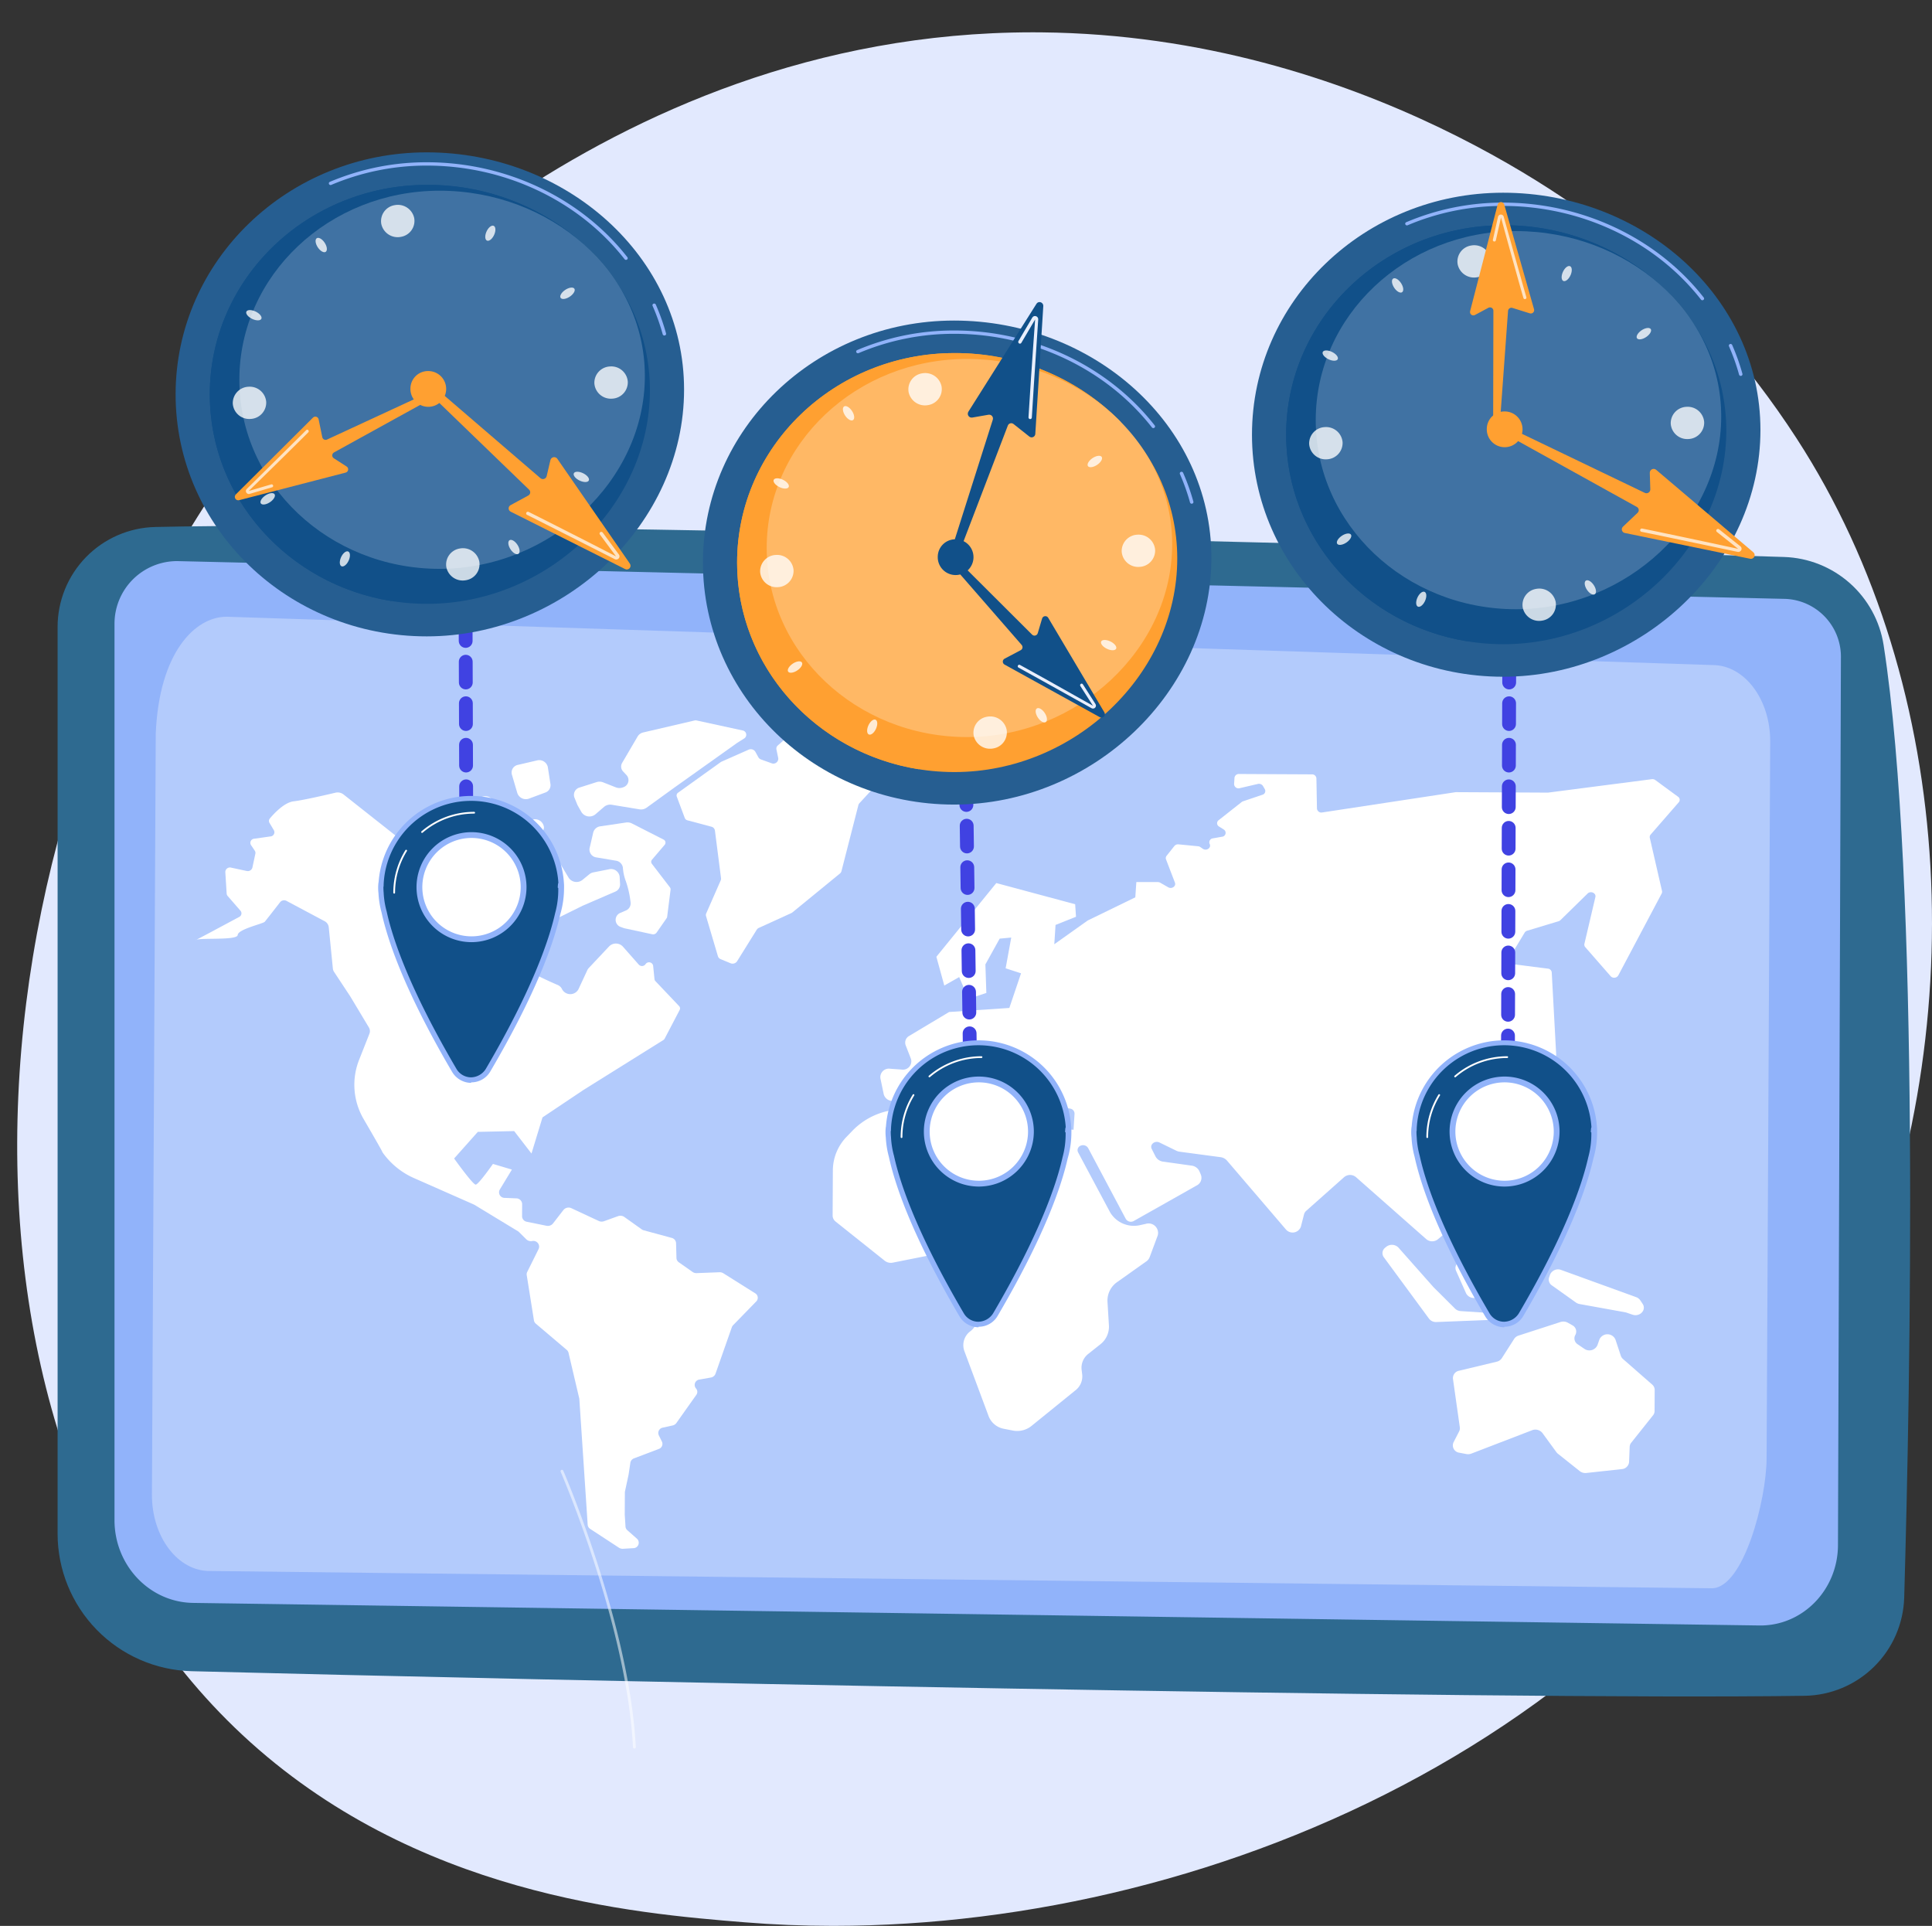 <svg id="Grupo_1026809" data-name="Grupo 1026809" xmlns="http://www.w3.org/2000/svg" xmlns:xlink="http://www.w3.org/1999/xlink" width="372.397" height="371.182" viewBox="0 0 372.397 371.182">
  <rect x="0" y="0" width="372.397" height="371.182" fill="#333333" stroke="none"/>
  <defs>
    <clipPath id="clip-path">
      <rect id="Rectángulo_350297" data-name="Rectángulo 350297" width="372.397" height="371.182" fill="none"/>
    </clipPath>
    <clipPath id="clip-path-2">
      <path id="Trazado_727523" data-name="Trazado 727523" d="M75.519,118.621c-60.981,73.066-70.791,197.171-7.09,256.544,33.171,30.916,75.653,34.382,96.767,36.1q8.347.681,16.988.687h.258c74.165-.047,161.511-37.668,196.169-117.509,23.365-53.825,20.619-121.02-10.61-169.153a169.135,169.135,0,0,0-34.726-38.832c-5.293-4.3-48.822-38.829-110.84-39.447-.564-.006-1.124-.008-1.685-.008-83.741,0-137.432,62.269-145.233,71.616" transform="translate(-25.004 -47.005)" fill="#a5bed4"/>
    </clipPath>
    <linearGradient id="linear-gradient" x1="0.163" y1="0.839" x2="0.163" y2="0.839" gradientUnits="objectBoundingBox">
      <stop offset="0" stop-color="#dae3fe"/>
      <stop offset="1" stop-color="#e9effd"/>
    </linearGradient>
    <clipPath id="clip-path-4">
      <path id="Trazado_727528" data-name="Trazado 727528" d="M102.6,764.756a19.27,19.27,0,0,0-18.838,19.269V958.785a26.511,26.511,0,0,0,25.828,26.5c63.831,1.646,250.144,5.637,310.906,4.741A19.507,19.507,0,0,0,439.7,971.078c1.172-40.6,3.075-138.226-3.968-183.55a20.074,20.074,0,0,0-19.194-16.991c-47.616-1.523-211.163-6-289.326-6-9.629,0-17.952.068-24.613.217" transform="translate(-83.764 -764.539)" fill="#2e6a90"/>
    </clipPath>
    <clipPath id="clip-path-6">
      <rect id="Rectángulo_350206" data-name="Rectángulo 350206" width="311.927" height="187.249" fill="none"/>
    </clipPath>
    <clipPath id="clip-path-7">
      <path id="Trazado_727542" data-name="Trazado 727542" d="M667.221,553.327a1.334,1.334,0,0,0-1.33,1.338l.013,4a1.334,1.334,0,0,0,1.334,1.33h0a1.334,1.334,0,0,0,1.33-1.339l-.013-4a1.335,1.335,0,0,0-1.336-1.33Zm-.026-8.006a1.334,1.334,0,0,0-1.33,1.339l.013,4a1.334,1.334,0,0,0,1.334,1.33h0a1.334,1.334,0,0,0,1.33-1.338l-.013-4a1.334,1.334,0,0,0-1.334-1.33Zm-.026-8.006a1.334,1.334,0,0,0-1.33,1.339l.013,4a1.335,1.335,0,0,0,1.334,1.33h0a1.334,1.334,0,0,0,1.33-1.339l-.013-4a1.334,1.334,0,0,0-1.334-1.33Zm-.026-8.006a1.334,1.334,0,0,0-1.33,1.339l.013,4a1.334,1.334,0,0,0,1.334,1.33h0a1.334,1.334,0,0,0,1.33-1.339l-.013-4a1.335,1.335,0,0,0-1.334-1.33Zm-.026-8.006a1.334,1.334,0,0,0-1.33,1.339l.013,4a1.334,1.334,0,0,0,1.334,1.33h0a1.334,1.334,0,0,0,1.33-1.339l-.013-4a1.335,1.335,0,0,0-1.336-1.33Zm-.026-8.005a1.334,1.334,0,0,0-1.33,1.339l.013,4a1.334,1.334,0,0,0,1.334,1.33h0a1.334,1.334,0,0,0,1.33-1.339l-.013-4a1.334,1.334,0,0,0-1.334-1.33Zm-.026-8.006a1.334,1.334,0,0,0-1.33,1.339l.013,4a1.334,1.334,0,0,0,1.334,1.33h0a1.334,1.334,0,0,0,1.33-1.339l-.013-4a1.334,1.334,0,0,0-1.334-1.33Zm-.026-8.006a1.334,1.334,0,0,0-1.33,1.339l.013,4a1.334,1.334,0,0,0,1.334,1.33h0a1.334,1.334,0,0,0,1.33-1.339l-.012-4a1.334,1.334,0,0,0-1.334-1.33Zm-.026-8.006a1.334,1.334,0,0,0-1.33,1.339l.013,4a1.334,1.334,0,0,0,1.334,1.33h0a1.334,1.334,0,0,0,1.33-1.339l-.013-4a1.334,1.334,0,0,0-1.335-1.33Zm-.026-8.006a1.334,1.334,0,0,0-1.33,1.339l.013,4a1.334,1.334,0,0,0,1.334,1.33h0a1.334,1.334,0,0,0,1.33-1.339l-.013-4a1.334,1.334,0,0,0-1.334-1.33Zm-.026-8.006a1.334,1.334,0,0,0-1.33,1.339l.013,4a1.334,1.334,0,0,0,1.334,1.33h0a1.334,1.334,0,0,0,1.33-1.339l-.013-4a1.334,1.334,0,0,0-1.334-1.33Zm-.026-8.006a1.334,1.334,0,0,0-1.33,1.339l.013,4a1.334,1.334,0,0,0,1.334,1.33h0a1.334,1.334,0,0,0,1.33-1.339l-.013-4a1.334,1.334,0,0,0-1.334-1.33Zm-.026-8.006a1.334,1.334,0,0,0-1.33,1.339l.013,4a1.334,1.334,0,0,0,1.334,1.33h0a1.334,1.334,0,0,0,1.33-1.339l-.013-4a1.335,1.335,0,0,0-1.336-1.33Zm-.026-8.006a1.334,1.334,0,0,0-1.33,1.339l.013,4a1.335,1.335,0,0,0,1.334,1.33h0a1.335,1.335,0,0,0,1.33-1.339l-.013-4a1.335,1.335,0,0,0-1.335-1.33Zm-.026-8.006a1.334,1.334,0,0,0-1.33,1.339l.013,4a1.335,1.335,0,0,0,1.334,1.33h0a1.334,1.334,0,0,0,1.33-1.339l-.013-4a1.335,1.335,0,0,0-1.334-1.33Zm-.026-8.006a1.334,1.334,0,0,0-1.33,1.339l.013,4a1.334,1.334,0,0,0,1.334,1.33h0a1.334,1.334,0,0,0,1.33-1.339l-.013-4a1.335,1.335,0,0,0-1.334-1.33Zm-.026-8.006a1.334,1.334,0,0,0-1.33,1.339l.013,4a1.335,1.335,0,0,0,1.334,1.33h0a1.334,1.334,0,0,0,1.33-1.339l-.013-4a1.335,1.335,0,0,0-1.334-1.33Zm-.021-6.672a1.334,1.334,0,0,0-1.33,1.339l.009,2.669a1.335,1.335,0,0,0,1.334,1.33h0a1.334,1.334,0,0,0,1.33-1.339l-.009-2.669a1.335,1.335,0,0,0-1.336-1.33Z" transform="translate(-665.459 -418.566)" fill="none"/>
    </clipPath>
    <linearGradient id="linear-gradient-2" x1="-28.295" y1="2.232" x2="-28.253" y2="2.232" gradientUnits="objectBoundingBox">
      <stop offset="0" stop-color="#4f52ff"/>
      <stop offset="1" stop-color="#4042e2"/>
    </linearGradient>
    <clipPath id="clip-path-8">
      <path id="Trazado_727543" data-name="Trazado 727543" d="M1390.555,738.518a1.335,1.335,0,0,0-1.316,1.353l.056,4a1.334,1.334,0,0,0,1.334,1.315h.019a1.335,1.335,0,0,0,1.316-1.353l-.056-4a1.335,1.335,0,0,0-1.334-1.316Zm-.112-8a1.335,1.335,0,0,0-1.316,1.353l.056,4a1.334,1.334,0,0,0,1.334,1.316h.019a1.335,1.335,0,0,0,1.316-1.353l-.056-4a1.331,1.331,0,0,0-1.331-1.316h-.022m-.112-8.005a1.335,1.335,0,0,0-1.316,1.353l.056,4a1.334,1.334,0,0,0,1.334,1.316h.019a1.335,1.335,0,0,0,1.315-1.353l-.056-4a1.335,1.335,0,0,0-1.334-1.316Zm-.112-8a1.335,1.335,0,0,0-1.316,1.353l.056,4a1.334,1.334,0,0,0,1.334,1.316h.019a1.335,1.335,0,0,0,1.316-1.353l-.056-4a1.334,1.334,0,0,0-1.334-1.315Zm-.112-8a1.335,1.335,0,0,0-1.316,1.353l.056,4a1.334,1.334,0,0,0,1.334,1.316h.019a1.335,1.335,0,0,0,1.315-1.353l-.055-4a1.334,1.334,0,0,0-1.334-1.316Zm-1.428-6.652.056,4a1.335,1.335,0,0,0,1.334,1.315h.019a1.335,1.335,0,0,0,1.316-1.353l-.056-4a1.353,1.353,0,0,0-1.353-1.316,1.335,1.335,0,0,0-1.316,1.353m1.2-9.358a1.335,1.335,0,0,0-1.315,1.353l.056,4a1.334,1.334,0,0,0,1.334,1.315h.019a1.335,1.335,0,0,0,1.316-1.353l-.056-4a1.326,1.326,0,0,0-1.308-1.316h-.045m-.112-8.005a1.335,1.335,0,0,0-1.316,1.353l.056,4a1.334,1.334,0,0,0,1.334,1.316h.019a1.335,1.335,0,0,0,1.316-1.353l-.056-4a1.327,1.327,0,0,0-1.341-1.316h-.012m-.112-8a1.336,1.336,0,0,0-1.316,1.353l.056,4a1.335,1.335,0,0,0,1.334,1.316h.019a1.335,1.335,0,0,0,1.315-1.353l-.056-4a1.334,1.334,0,0,0-1.334-1.316Zm-.112-8a1.335,1.335,0,0,0-1.315,1.353l.056,4a1.334,1.334,0,0,0,1.334,1.315h.019a1.335,1.335,0,0,0,1.316-1.353l-.056-4a1.335,1.335,0,0,0-1.322-1.316h-.031m-.112-8a1.335,1.335,0,0,0-1.316,1.353l.056,4a1.335,1.335,0,0,0,1.334,1.316h.019a1.335,1.335,0,0,0,1.316-1.353l-.056-4a1.335,1.335,0,0,0-1.334-1.316Zm-.111-8a1.335,1.335,0,0,0-1.316,1.353l.056,4a1.334,1.334,0,0,0,1.334,1.315h.019a1.335,1.335,0,0,0,1.316-1.353l-.056-4a1.335,1.335,0,0,0-1.334-1.316Zm-.112-8a1.335,1.335,0,0,0-1.315,1.353l.056,4a1.334,1.334,0,0,0,1.334,1.316h.019a1.335,1.335,0,0,0,1.316-1.353l-.056-4a1.344,1.344,0,0,0-1.336-1.316h-.017m-.111-8.005a1.335,1.335,0,0,0-1.316,1.353l.056,4a1.334,1.334,0,0,0,1.334,1.316h.019a1.335,1.335,0,0,0,1.316-1.353l-.056-4a1.335,1.335,0,0,0-1.334-1.316Zm-.112-8a1.335,1.335,0,0,0-1.316,1.353l.056,4a1.334,1.334,0,0,0,1.334,1.316h.019a1.335,1.335,0,0,0,1.316-1.353l-.056-4a1.32,1.32,0,0,0-1.316-1.316h-.036m-.112-8a1.335,1.335,0,0,0-1.316,1.353l.056,4a1.334,1.334,0,0,0,1.334,1.316h.019a1.335,1.335,0,0,0,1.316-1.353l-.056-4a1.334,1.334,0,0,0-1.334-1.315Zm-.112-8a1.335,1.335,0,0,0-1.316,1.353l.056,4a1.335,1.335,0,0,0,1.334,1.316h.019a1.335,1.335,0,0,0,1.315-1.353l-.056-4a1.334,1.334,0,0,0-1.334-1.316Zm-.112-8a1.335,1.335,0,0,0-1.316,1.353l.056,4a1.335,1.335,0,0,0,1.334,1.316h.019a1.335,1.335,0,0,0,1.316-1.353l-.056-4a1.329,1.329,0,0,0-1.33-1.316h-.023m-1.427-6.652.056,4a1.335,1.335,0,0,0,1.334,1.315h.019a1.335,1.335,0,0,0,1.316-1.353l-.056-4a1.334,1.334,0,1,0-2.668.037m1.2-9.358a1.335,1.335,0,0,0-1.316,1.353l.056,4a1.335,1.335,0,0,0,1.334,1.315h.019a1.335,1.335,0,0,0,1.316-1.353l-.056-4a1.338,1.338,0,0,0-1.313-1.316h-.04" transform="translate(-1387.115 -586.426)" fill="none"/>
    </clipPath>
    <linearGradient id="linear-gradient-3" x1="-37.768" y1="1.848" x2="-37.741" y2="1.848" xlink:href="#linear-gradient-2"/>
    <clipPath id="clip-path-9">
      <path id="Trazado_727544" data-name="Trazado 727544" d="M2183.27,838.547a1.335,1.335,0,0,0-1.334,1.33l-.013,4a1.334,1.334,0,0,0,1.33,1.339h0a1.334,1.334,0,0,0,1.334-1.33l.013-4a1.334,1.334,0,0,0-1.331-1.339Zm.026-8.005a1.334,1.334,0,0,0-1.334,1.33l-.013,4a1.334,1.334,0,0,0,1.33,1.339h0a1.334,1.334,0,0,0,1.334-1.33l.013-4a1.334,1.334,0,0,0-1.331-1.339Zm.027-8.006a1.335,1.335,0,0,0-1.334,1.33l-.013,4a1.334,1.334,0,0,0,1.33,1.339h0a1.334,1.334,0,0,0,1.334-1.33l.014-4a1.335,1.335,0,0,0-1.331-1.339Zm.026-8.005a1.334,1.334,0,0,0-1.334,1.33l-.013,4a1.334,1.334,0,0,0,1.33,1.339h0a1.335,1.335,0,0,0,1.334-1.33l.013-4a1.335,1.335,0,0,0-1.331-1.339Zm.027-8.006a1.334,1.334,0,0,0-1.334,1.33l-.013,4a1.334,1.334,0,0,0,1.33,1.339h0a1.334,1.334,0,0,0,1.334-1.33l.014-4a1.335,1.335,0,0,0-1.331-1.339Zm.027-8.005a1.334,1.334,0,0,0-1.334,1.33l-.013,4a1.334,1.334,0,0,0,1.33,1.339h0a1.335,1.335,0,0,0,1.334-1.33l.014-4a1.335,1.335,0,0,0-1.331-1.339Zm.026-8.006a1.335,1.335,0,0,0-1.335,1.33l-.013,4a1.334,1.334,0,0,0,1.33,1.339h0a1.335,1.335,0,0,0,1.334-1.33l.014-4a1.334,1.334,0,0,0-1.33-1.339Zm.027-8.006a1.334,1.334,0,0,0-1.334,1.33l-.013,4a1.334,1.334,0,0,0,1.33,1.339h0a1.335,1.335,0,0,0,1.334-1.33l.013-4a1.334,1.334,0,0,0-1.33-1.339Zm.027-8.006a1.335,1.335,0,0,0-1.335,1.33l-.013,4a1.334,1.334,0,0,0,1.33,1.339h0a1.335,1.335,0,0,0,1.334-1.33l.014-4a1.335,1.335,0,0,0-1.332-1.339Zm.026-8.006a1.335,1.335,0,0,0-1.334,1.33l-.013,4a1.334,1.334,0,0,0,1.33,1.339h0a1.335,1.335,0,0,0,1.334-1.33l.014-4a1.334,1.334,0,0,0-1.33-1.339Zm.026-8.006a1.335,1.335,0,0,0-1.334,1.33l-.013,4a1.334,1.334,0,0,0,1.33,1.339h0a1.335,1.335,0,0,0,1.334-1.33l.013-4a1.334,1.334,0,0,0-1.33-1.339Zm.026-8.006a1.334,1.334,0,0,0-1.334,1.33l-.013,4a1.334,1.334,0,0,0,1.33,1.339h0a1.334,1.334,0,0,0,1.334-1.33l.013-4a1.334,1.334,0,0,0-1.33-1.339Zm.027-8.006a1.335,1.335,0,0,0-1.334,1.33l-.013,4a1.334,1.334,0,0,0,1.33,1.339h0a1.334,1.334,0,0,0,1.334-1.33l.013-4a1.334,1.334,0,0,0-1.33-1.339Zm.027-8.006a1.335,1.335,0,0,0-1.334,1.33l-.013,4a1.335,1.335,0,0,0,1.33,1.339h0a1.334,1.334,0,0,0,1.334-1.33l.013-4a1.334,1.334,0,0,0-1.33-1.339Zm.026-8.005a1.335,1.335,0,0,0-1.334,1.33l-.013,4a1.335,1.335,0,0,0,1.33,1.339h0a1.334,1.334,0,0,0,1.334-1.33l.013-4a1.334,1.334,0,0,0-1.33-1.339Zm.027-8.006a1.335,1.335,0,0,0-1.334,1.33l-.013,4a1.334,1.334,0,0,0,1.33,1.339h0a1.335,1.335,0,0,0,1.334-1.33l.013-4a1.334,1.334,0,0,0-1.33-1.339Zm.027-8.005a1.335,1.335,0,0,0-1.334,1.33l-.013,4a1.334,1.334,0,0,0,1.33,1.339h0a1.335,1.335,0,0,0,1.334-1.33l.013-4a1.334,1.334,0,0,0-1.33-1.339Z" transform="translate(-2181.922 -710.458)" fill="none"/>
    </clipPath>
    <linearGradient id="linear-gradient-4" x1="-92.93" y1="2.056" x2="-92.887" y2="2.056" xlink:href="#linear-gradient-2"/>
    <clipPath id="clip-path-10">
      <path id="Trazado_727545" data-name="Trazado 727545" d="M553.976,1176.428a17.391,17.391,0,1,0,17.391-17.391,17.391,17.391,0,0,0-17.391,17.391" transform="translate(-553.976 -1159.037)" fill="#115089"/>
    </clipPath>
    <clipPath id="clip-path-11">
      <path id="Trazado_727546" data-name="Trazado 727546" d="M571.159,1283.194H553.768s-1.384,9.653,14.137,36.092a3.8,3.8,0,0,0,6.506.013c15.52-26.442,14.107-36.1,14.107-36.1Z" transform="translate(-553.737 -1283.194)" fill="#115089"/>
    </clipPath>
    <clipPath id="clip-path-13">
      <path id="Trazado_727552" data-name="Trazado 727552" d="M1291.654,1531.763a17.391,17.391,0,1,0,17.391-17.391,17.391,17.391,0,0,0-17.391,17.391" transform="translate(-1291.654 -1514.372)" fill="#115089"/>
    </clipPath>
    <clipPath id="clip-path-15">
      <path id="Trazado_727553" data-name="Trazado 727553" d="M1308.838,1638.528h-17.391s-1.385,9.653,14.137,36.092a3.8,3.8,0,0,0,6.506.012c15.52-26.442,14.107-36.1,14.107-36.1Z" transform="translate(-1291.415 -1638.528)" fill="#115089"/>
    </clipPath>
    <clipPath id="clip-path-19">
      <path id="Trazado_727559" data-name="Trazado 727559" d="M1820.406,326.831c0,25.761,21.673,46.644,48.407,46.644s49.6-21.8,49.6-47.556-22.87-45.731-49.6-45.731-48.407,20.883-48.407,46.643" transform="translate(-1820.406 -280.187)" fill="#265e91"/>
    </clipPath>
    <clipPath id="clip-path-21">
      <path id="Trazado_727562" data-name="Trazado 727562" d="M1870.087,367.847c0,22.3,18.76,40.375,41.9,40.375s42.938-18.866,42.938-41.165-19.8-39.585-42.938-39.585-41.9,18.077-41.9,40.375" transform="translate(-1870.087 -327.472)" fill="#115089"/>
    </clipPath>
    <clipPath id="clip-path-22">
      <path id="Trazado_727563" data-name="Trazado 727563" d="M1870.088,367.847c0,20.042,15.156,36.669,35.025,39.831l6.635-41.068,32.278-25.879a44.743,44.743,0,0,0-32.037-13.26c-23.142,0-41.9,18.077-41.9,40.375" transform="translate(-1870.088 -327.472)" fill="#115089"/>
    </clipPath>
    <clipPath id="clip-path-23">
      <rect id="Rectángulo_350235" data-name="Rectángulo 350235" width="372.397" height="371.182" fill="#115089"/>
    </clipPath>
    <clipPath id="clip-path-24">
      <rect id="Rectángulo_350222" data-name="Rectángulo 350222" width="78.158" height="72.876" fill="none"/>
    </clipPath>
    <clipPath id="clip-path-25">
      <path id="Trazado_727564" data-name="Trazado 727564" d="M1913.11,372.439c0,20.124,17.282,36.438,38.6,36.438s39.556-17.027,39.556-37.151S1973.03,336,1951.711,336s-38.6,16.314-38.6,36.438" transform="translate(-1913.11 -336.001)" fill="none"/>
    </clipPath>
    <linearGradient id="linear-gradient-5" x1="-3.245" y1="4.482" x2="-3.243" y2="4.482" xlink:href="#linear-gradient"/>
    <clipPath id="clip-path-26">
      <rect id="Rectángulo_350223" data-name="Rectángulo 350223" width="6.452" height="6.217" fill="none"/>
    </clipPath>
    <clipPath id="clip-path-28">
      <rect id="Rectángulo_350225" data-name="Rectángulo 350225" width="6.453" height="6.217" fill="none"/>
    </clipPath>
    <clipPath id="clip-path-30">
      <rect id="Rectángulo_350227" data-name="Rectángulo 350227" width="1.954" height="2.92" fill="none"/>
    </clipPath>
    <clipPath id="clip-path-31">
      <rect id="Rectángulo_350228" data-name="Rectángulo 350228" width="1.955" height="2.922" fill="none"/>
    </clipPath>
    <clipPath id="clip-path-32">
      <rect id="Rectángulo_350229" data-name="Rectángulo 350229" width="2.79" height="2.203" fill="none"/>
    </clipPath>
    <clipPath id="clip-path-33">
      <rect id="Rectángulo_350230" data-name="Rectángulo 350230" width="2.79" height="2.202" fill="none"/>
    </clipPath>
    <clipPath id="clip-path-34">
      <rect id="Rectángulo_350231" data-name="Rectángulo 350231" width="2.965" height="1.981" fill="none"/>
    </clipPath>
    <clipPath id="clip-path-35">
      <rect id="Rectángulo_350232" data-name="Rectángulo 350232" width="2.964" height="1.981" fill="none"/>
    </clipPath>
    <clipPath id="clip-path-36">
      <rect id="Rectángulo_350233" data-name="Rectángulo 350233" width="2.178" height="2.771" fill="none"/>
    </clipPath>
    <clipPath id="clip-path-38">
      <path id="Trazado_727577" data-name="Trazado 727577" d="M2188.012,622.409a.7.7,0,0,0,.281.962l25.087,13.906a.7.7,0,0,1,.151,1.129l-2.826,2.685a.707.707,0,0,0,.366,1.208l24.134,4.965a.716.716,0,0,0,.645-1.235l-18.738-15.9a.744.744,0,0,0-1.232.558l.1,3.214a.74.74,0,0,1-1.073.661l-25.915-12.454a.764.764,0,0,0-.331-.075.747.747,0,0,0-.652.373" transform="translate(-2187.921 -622.036)" fill="#ffa031"/>
    </clipPath>
    <clipPath id="clip-path-40">
      <rect id="Rectángulo_350237" data-name="Rectángulo 350237" width="19.553" height="4.512" fill="none"/>
    </clipPath>
    <clipPath id="clip-path-41">
      <path id="Trazado_727579" data-name="Trazado 727579" d="M2142.708,294.254l-5.316,20.581a.648.648,0,0,0,.953.7l2.57-1.38a.655.655,0,0,1,.972.541l-.046,21.526a.655.655,0,0,0,1.308.018l1.562-21.49a.651.651,0,0,1,.855-.572l3.327,1.042a.643.643,0,0,0,.833-.766l-5.754-20.217a.661.661,0,0,0-1.265.014" transform="translate(-2137.372 -293.776)" fill="#ffa031"/>
    </clipPath>
    <clipPath id="clip-path-43">
      <rect id="Rectángulo_350240" data-name="Rectángulo 350240" width="6.474" height="16.29" fill="none"/>
    </clipPath>
    <clipPath id="clip-path-44">
      <path id="Trazado_727581" data-name="Trazado 727581" d="M2161.815,601.5a3.448,3.448,0,1,0,3.446-3.32,3.385,3.385,0,0,0-3.446,3.32" transform="translate(-2161.815 -598.182)" fill="#ffa031"/>
    </clipPath>
    <clipPath id="clip-path-45">
      <path id="Trazado_727582" data-name="Trazado 727582" d="M1022.086,512.705c0,25.761,21.673,46.644,48.407,46.644s49.6-21.8,49.6-47.556-22.87-45.731-49.6-45.731-48.407,20.883-48.407,46.643" transform="translate(-1022.086 -466.062)" fill="#265e91"/>
    </clipPath>
    <clipPath id="clip-path-47">
      <path id="Trazado_727585" data-name="Trazado 727585" d="M1071.767,553.722c0,22.3,18.76,40.375,41.9,40.375s42.939-18.866,42.939-41.165-19.8-39.585-42.939-39.585-41.9,18.077-41.9,40.375" transform="translate(-1071.767 -513.347)" fill="#ffa031"/>
    </clipPath>
    <clipPath id="clip-path-48">
      <path id="Trazado_727586" data-name="Trazado 727586" d="M1071.768,553.722c0,20.042,15.156,36.669,35.025,39.831l6.635-41.068,32.278-25.879a44.742,44.742,0,0,0-32.037-13.259c-23.142,0-41.9,18.077-41.9,40.375" transform="translate(-1071.768 -513.347)" fill="#ffa031"/>
    </clipPath>
    <clipPath id="clip-path-50">
      <rect id="Rectángulo_350247" data-name="Rectángulo 350247" width="78.158" height="72.875" fill="none"/>
    </clipPath>
    <clipPath id="clip-path-53">
      <rect id="Rectángulo_350250" data-name="Rectángulo 350250" width="6.453" height="6.219" fill="none"/>
    </clipPath>
    <clipPath id="clip-path-55">
      <rect id="Rectángulo_350252" data-name="Rectángulo 350252" width="1.954" height="2.922" fill="none"/>
    </clipPath>
    <clipPath id="clip-path-56">
      <rect id="Rectángulo_350253" data-name="Rectángulo 350253" width="1.955" height="2.92" fill="none"/>
    </clipPath>
    <clipPath id="clip-path-61">
      <rect id="Rectángulo_350258" data-name="Rectángulo 350258" width="2.179" height="2.771" fill="none"/>
    </clipPath>
    <clipPath id="clip-path-63">
      <path id="Trazado_727600" data-name="Trazado 727600" d="M1394.773,439.565l-13.115,20.78a.744.744,0,0,0,.725,1.141l3.168-.551a.74.74,0,0,1,.805.969l-8.7,27.4a.756.756,0,0,0,.432.931.7.7,0,0,0,.913-.413l10.255-26.788a.7.7,0,0,1,1.1-.307l3.054,2.422a.707.707,0,0,0,1.145-.532l1.536-24.591a.735.735,0,0,0-.73-.8.679.679,0,0,0-.583.333" transform="translate(-1377.62 -439.232)" fill="#115089"/>
    </clipPath>
    <clipPath id="clip-path-64">
      <path id="Trazado_727601" data-name="Trazado 727601" d="M1483.242,459.757l-2.66,4.517a.343.343,0,0,0,.109.46.314.314,0,0,0,.443-.108l2.66-4.517c-.425,5.578-1.293,18.624-1.281,18.891a.332.332,0,0,0,.336.323.325.325,0,0,0,.308-.338c0-.388.664-10.385,1.228-18.841a.681.681,0,0,0,0-.142.63.63,0,0,0-.424-.515.616.616,0,0,0-.2-.033.6.6,0,0,0-.516.3" transform="translate(-1480.536 -459.453)" fill="none"/>
    </clipPath>
    <linearGradient id="linear-gradient-6" x1="-50.338" y1="15.611" x2="-50.304" y2="15.611" xlink:href="#linear-gradient"/>
    <clipPath id="clip-path-65">
      <path id="Trazado_727602" data-name="Trazado 727602" d="M1377.8,807.111a.644.644,0,0,0-.043.9l14.151,16.248a.651.651,0,0,1-.2,1.01l-3.083,1.627a.643.643,0,0,0-.043,1.131l18.4,10.16a.661.661,0,0,0,.881-.908L1397.007,819a.648.648,0,0,0-1.17.181l-.831,2.8a.654.654,0,0,1-1.069.309l-15.245-15.2a.617.617,0,0,0-.43-.171.665.665,0,0,0-.461.188" transform="translate(-1377.596 -806.923)" fill="#115089"/>
    </clipPath>
    <clipPath id="clip-path-66">
      <path id="Trazado_727603" data-name="Trazado 727603" d="M1479.866,966.556a.3.3,0,0,0-.062.09.281.281,0,0,0,.138.375c.3.144,7.764,4.3,14.078,7.827a.569.569,0,0,0,.753-.8l-2.437-3.815a.284.284,0,0,0-.4-.077.3.3,0,0,0-.092.4l2.437,3.815c-4.144-2.367-13.884-7.8-14.1-7.888a.281.281,0,0,0-.109-.022.3.3,0,0,0-.212.089" transform="translate(-1479.778 -966.467)" fill="none"/>
    </clipPath>
    <linearGradient id="linear-gradient-7" x1="-12.926" y1="28.573" x2="-12.918" y2="28.573" xlink:href="#linear-gradient"/>
    <clipPath id="clip-path-67">
      <path id="Trazado_727604" data-name="Trazado 727604" d="M1363.495,787.376a3.448,3.448,0,1,0,3.446-3.32,3.385,3.385,0,0,0-3.446,3.32" transform="translate(-1363.495 -784.056)" fill="#115089"/>
    </clipPath>
    <clipPath id="clip-path-68">
      <path id="Trazado_727605" data-name="Trazado 727605" d="M255.337,268.133c0,25.761,21.673,46.644,48.407,46.644s49.6-21.8,49.6-47.556-22.87-45.731-49.6-45.731-48.407,20.883-48.407,46.644" transform="translate(-255.337 -221.489)" fill="#265e91"/>
    </clipPath>
    <clipPath id="clip-path-70">
      <path id="Trazado_727608" data-name="Trazado 727608" d="M305.018,309.15c0,22.3,18.76,40.375,41.9,40.375s42.938-18.866,42.938-41.165-19.8-39.585-42.938-39.585-41.9,18.077-41.9,40.375" transform="translate(-305.018 -268.775)" fill="#115089"/>
    </clipPath>
    <clipPath id="clip-path-71">
      <path id="Trazado_727609" data-name="Trazado 727609" d="M305.019,309.15c0,20.041,15.155,36.669,35.025,39.831l6.636-41.068,32.278-25.879a44.742,44.742,0,0,0-32.037-13.26c-23.142,0-41.9,18.077-41.9,40.375" transform="translate(-305.019 -268.775)" fill="#115089"/>
    </clipPath>
    <clipPath id="clip-path-73">
      <rect id="Rectángulo_350271" data-name="Rectángulo 350271" width="78.157" height="72.876" fill="none"/>
    </clipPath>
    <clipPath id="clip-path-74">
      <path id="Trazado_727610" data-name="Trazado 727610" d="M348.041,313.741c0,20.124,17.282,36.438,38.6,36.438S426.2,333.152,426.2,313.028,407.961,277.3,386.642,277.3s-38.6,16.314-38.6,36.438" transform="translate(-348.041 -277.303)" fill="none"/>
    </clipPath>
    <linearGradient id="linear-gradient-8" x1="-0.59" y1="4.589" x2="-0.589" y2="4.589" xlink:href="#linear-gradient"/>
    <clipPath id="clip-path-75">
      <rect id="Rectángulo_350272" data-name="Rectángulo 350272" width="6.452" height="6.216" fill="none"/>
    </clipPath>
    <clipPath id="clip-path-81">
      <rect id="Rectángulo_350278" data-name="Rectángulo 350278" width="2.791" height="2.202" fill="none"/>
    </clipPath>
    <clipPath id="clip-path-87">
      <path id="Trazado_727623" data-name="Trazado 727623" d="M612.142,552.568a.7.7,0,0,0,.023,1L632.8,573.5a.7.7,0,0,1-.147,1.129l-3.424,1.861a.707.707,0,0,0,.04,1.262l22.025,11.045a.717.717,0,0,0,.943-1.027l-13.982-20.206a.744.744,0,0,0-1.334.22l-.734,3.131a.74.74,0,0,1-1.207.361l-21.807-18.74a.764.764,0,0,0-.5-.185.736.736,0,0,0-.527.217" transform="translate(-611.943 -552.35)" fill="#ffa031"/>
    </clipPath>
    <clipPath id="clip-path-89">
      <rect id="Rectángulo_350286" data-name="Rectángulo 350286" width="17.993" height="9.205" fill="none"/>
    </clipPath>
    <clipPath id="clip-path-90">
      <path id="Trazado_727625" data-name="Trazado 727625" d="M378.741,570.372l-19.553,9.051a.652.652,0,0,1-.915-.471l-.7-3.415a.643.643,0,0,0-1.074-.358L341.6,590.011a.661.661,0,0,0,.626,1.1l20.578-5.326a.648.648,0,0,0,.153-1.174l-2.453-1.579a.654.654,0,0,1,0-1.112l18.85-10.394a.642.642,0,0,0,.232-.861.659.659,0,0,0-.578-.355.611.611,0,0,0-.272.064" transform="translate(-341.416 -570.308)" fill="#ffa031"/>
    </clipPath>
    <clipPath id="clip-path-92">
      <rect id="Rectángulo_350289" data-name="Rectángulo 350289" width="12.118" height="12.397" fill="none"/>
    </clipPath>
    <clipPath id="clip-path-93">
      <path id="Trazado_727627" data-name="Trazado 727627" d="M596.747,542.8a3.448,3.448,0,1,0,3.445-3.32,3.384,3.384,0,0,0-3.445,3.32" transform="translate(-596.747 -539.484)" fill="#ffa031"/>
    </clipPath>
    <clipPath id="clip-path-96">
      <rect id="Rectángulo_350295" data-name="Rectángulo 350295" width="14.506" height="53.719" fill="none"/>
    </clipPath>
  </defs>
  <g id="Grupo_1026808" data-name="Grupo 1026808" clip-path="url(#clip-path)">
    <g id="Grupo_1026563" data-name="Grupo 1026563" transform="translate(3.315 6.231)">
      <g id="Grupo_1026562" data-name="Grupo 1026562" clip-path="url(#clip-path-2)">
        <rect id="Rectángulo_350199" data-name="Rectángulo 350199" width="539.435" height="537.693" transform="matrix(0.734, -0.68, 0.68, 0.734, -202.221, 168.566)" fill="url(#linear-gradient)"/>
      </g>
    </g>
    <g id="Grupo_1026579" data-name="Grupo 1026579" transform="translate(11.104 101.351)">
      <g id="Grupo_1026578" data-name="Grupo 1026578" clip-path="url(#clip-path-4)">
        <rect id="Rectángulo_350205" data-name="Rectángulo 350205" width="359.013" height="226.386" transform="translate(0 0)" fill="#2e6a90"/>
      </g>
    </g>
    <g id="Grupo_1026584" data-name="Grupo 1026584">
      <g id="Grupo_1026583" data-name="Grupo 1026583" clip-path="url(#clip-path)">
        <path id="Trazado_727529" data-name="Trazado 727529" d="M166.483,828.066v172.525c0,8.722,6.738,15.829,15.131,15.959l301.9,4.35c8.321.129,15.141-6.827,15.172-15.474l.567-170.984a11.167,11.167,0,0,0-10.667-11.4l-309.965-7.282a12.07,12.07,0,0,0-12.134,12.305" transform="translate(-144.413 -707.616)" fill="#91b3fa"/>
        <g id="Grupo_1026582" data-name="Grupo 1026582" transform="translate(29.281 118.866)" opacity="0.31">
          <g id="Grupo_1026581" data-name="Grupo 1026581">
            <g id="Grupo_1026580" data-name="Grupo 1026580" clip-path="url(#clip-path-6)">
              <path id="Trazado_727530" data-name="Trazado 727530" d="M521.629,1083.912,232.2,1080.583c-6.25.152-11.357-6.511-11.316-14.764l.737-146.64c.639-15.56,7.541-22.547,13.695-22.517l286.426,9.314c6.154.031,11.109,6.642,11.068,14.766l-.694,138.162c-.04,8-4.426,24.859-10.482,25.006" transform="translate(-220.88 -896.663)" fill="#fff"/>
            </g>
          </g>
        </g>
        <path id="Trazado_727531" data-name="Trazado 727531" d="M1289.043,1125.3l14.035.071a.829.829,0,0,1,.866.763l.105,5.826a.848.848,0,0,0,1.018.752l25.665-3.9a.952.952,0,0,1,.152-.011l17.634.089a1.031,1.031,0,0,0,.13-.008l19.94-2.583a.949.949,0,0,1,.679.169l4.385,3.216a.718.718,0,0,1,.135,1.072l-5.415,6.218a.71.71,0,0,0-.165.629l2.354,10.248a.7.7,0,0,1-.065.485l-8.365,15.789a.927.927,0,0,1-1.474.144l-4.891-5.6a.712.712,0,0,1-.165-.634l2.116-9.013c.181-.772-.9-1.264-1.5-.68l-5.23,5.122a.884.884,0,0,1-.364.212l-6.054,1.831a.849.849,0,0,0-.486.367l-2.98,4.942a.767.767,0,0,0,.645,1.134l6.809.863a.816.816,0,0,1,.748.73l.859,15.849a.74.74,0,0,1-.325.641l-6.43,4.586a.722.722,0,0,0-.266.887l1.47,3.334a.781.781,0,0,1-.747,1.055l-1.75.11a.919.919,0,0,1-.756-.306l-4.975-5.857a.915.915,0,0,0-1.53.25l-.53,1.628a.7.7,0,0,0,.062.569l4.851,8.414a.711.711,0,0,1-.151.895l-8.62,7.853a1.757,1.757,0,0,1-1.6.377l-1.517-.389a1.659,1.659,0,0,0-1.988.947,1.313,1.313,0,0,0,.238,1.288l4.4,5.337a1.327,1.327,0,0,1-.19,1.9l-2.439,2.06a1.765,1.765,0,0,1-2.253-.023l-13.546-11.949a1.764,1.764,0,0,0-2.282,0l-7.3,6.486a1.4,1.4,0,0,0-.433.7l-.608,2.367a1.692,1.692,0,0,1-2.865.55l-11.373-13.289a2,2,0,0,0-1.26-.664l-7.865-1.052a2.113,2.113,0,0,1-.646-.193l-3.243-1.58c-.9-.44-1.917.393-1.5,1.229l.735,1.458a1.932,1.932,0,0,0,1.473,1l5.478.77a1.912,1.912,0,0,1,1.521,1.107l.268.641a1.636,1.636,0,0,1-.78,2.064l-12.143,6.853a1.142,1.142,0,0,1-1.547-.4l-7.258-13.652a1.13,1.13,0,0,0-1.336-.492.924.924,0,0,0-.605,1.309l6.172,11.557a5.331,5.331,0,0,0,5.845,2.466l1.026-.226a1.829,1.829,0,0,1,2.315,2.226l-1.559,4.191a1.743,1.743,0,0,1-.634.809l-5.579,3.955a4.348,4.348,0,0,0-1.916,3.8l.281,4.632a4.313,4.313,0,0,1-1.7,3.634l-2.245,1.783a3.389,3.389,0,0,0-1.323,3.063l.114.938a3.384,3.384,0,0,1-1.293,3.039l-8.52,6.906a4.391,4.391,0,0,1-3.579.851l-1.652-.323a3.909,3.909,0,0,1-2.97-2.382l-4.7-12.612a3.337,3.337,0,0,1,1.151-3.814,3.34,3.34,0,0,0,1.168-3.767l-2.6-7.314a5.916,5.916,0,0,0-6.791-3.481l-6.717,1.336a1.914,1.914,0,0,1-1.555-.361l-9.462-7.545a1.493,1.493,0,0,1-.585-1.172l.044-8.78a9.354,9.354,0,0,1,2.692-6.44l1.164-1.21a13.6,13.6,0,0,1,8.506-3.991l6.806-.654,4.593-.505a1.749,1.749,0,0,1,1.936,1.232l.315,1.338a1.609,1.609,0,0,0,.957,1.088l6.578,2.826.819-2.686,12.024,1.256.194-3.094a.984.984,0,0,0-.856-.99l-5.138-.947-2.16-4.178-3.9-.843,1.727,5.107-3.071-3.348-4.273-3.93a1.919,1.919,0,0,0-2.3-.171,1.455,1.455,0,0,0-.228,2.332l3.969,3.721-2.345-.005a1.885,1.885,0,0,1-1.163-.4l-4.645-3.677a1.912,1.912,0,0,0-2.465.114l-3.836,3.75a1.822,1.822,0,0,1-.994.486l-3.068.478a1.753,1.753,0,0,1-2.031-1.255l-.643-3.078a1.642,1.642,0,0,1,1.867-1.841l2.221.162a1.613,1.613,0,0,0,1.8-2.067l-1.016-2.612a1.473,1.473,0,0,1,.677-1.806l7.693-4.61,11.611-.781,2.254-6.677-2.968-.964,1.08-5.926-2.231.207L1240.14,1162l.185,5.5-3.427,1.139-1.809-4.2-2.869,1.631-1.507-5.464a.16.16,0,0,1,.032-.145l11.5-14.142,15.2,4.085.16,2.415-3.944,1.572-.239,3.723,6.443-4.58,9.171-4.463.2-2.94,4.134,0a.95.95,0,0,1,.471.123l1.539.881c.694.4,1.56-.206,1.294-.9l-1.715-4.47a.7.7,0,0,1,.112-.7l1.494-1.882a.916.916,0,0,1,.8-.323l3.766.366a.933.933,0,0,1,.44.158l.472.326c.717.5,1.7-.192,1.327-.929a.764.764,0,0,1,.621-1.076l1.759-.315a.75.75,0,0,0,.332-1.39l-.914-.58a.724.724,0,0,1-.073-1.211l4.448-3.507a.9.9,0,0,1,.269-.144l3.723-1.254a.746.746,0,0,0,.466-1.077l-.349-.607a.912.912,0,0,0-1-.4l-3.483.811a.848.848,0,0,1-1.09-.794l.077-1.209a.833.833,0,0,1,.873-.73" transform="translate(-1050.204 -976.125)" fill="#fff" fill-rule="evenodd"/>
        <path id="Trazado_727532" data-name="Trazado 727532" d="M2133.1,1921.49l-8.079,2.615a1.582,1.582,0,0,0-.852.64l-2.377,3.719a1.6,1.6,0,0,1-.985.677l-7.248,1.736a1.452,1.452,0,0,0-1.183,1.569l1.323,9.348a1.3,1.3,0,0,1-.134.779l-1.079,2.1a1.421,1.421,0,0,0,1.134,2.009l1.324.253a1.806,1.806,0,0,0,.982-.086l11.7-4.5a1.735,1.735,0,0,1,2,.538l2.7,3.7a1.507,1.507,0,0,0,.279.289l4.213,3.352a1.755,1.755,0,0,0,1.276.356l6.814-.742a1.516,1.516,0,0,0,1.419-1.379l.111-2.928a1.339,1.339,0,0,1,.3-.784l4.2-5.273a1.334,1.334,0,0,0,.3-.826l.021-4.074a1.368,1.368,0,0,0-.484-1.035l-5.623-4.922a1.421,1.421,0,0,1-.418-.62l-1.031-3.112a1.684,1.684,0,0,0-3.1-.022l-.374,1.074a1.7,1.7,0,0,1-2.529.716l-1.278-.871a1.342,1.342,0,0,1-.467-1.783l.016-.03a1.355,1.355,0,0,0-.583-1.855l-.865-.49a1.792,1.792,0,0,0-1.422-.139" transform="translate(-1832.315 -1666.693)" fill="#fff" fill-rule="evenodd"/>
        <path id="Trazado_727533" data-name="Trazado 727533" d="M2252.158,1846.6l-.178.521a1.351,1.351,0,0,0,.539,1.545l4.636,3.3a1.717,1.717,0,0,0,.69.287l8.785,1.586a1.764,1.764,0,0,1,.26.068l1.146.393c1.433.492,2.756-.9,1.972-2.078l-.46-.689a1.582,1.582,0,0,0-.782-.6l-14.451-5.243a1.671,1.671,0,0,0-2.158.914" transform="translate(-1953.386 -1600.923)" fill="#fff" fill-rule="evenodd"/>
        <path id="Trazado_727534" data-name="Trazado 727534" d="M2120.254,1806.6c-1.151,1.139-2.7,2.665-3.578,3.526a1.32,1.32,0,0,0-.3,1.5l1.92,4.315a1.673,1.673,0,0,0,1.9.869l2.959-.651a1.55,1.55,0,0,0,1.158-.978l1.179-3.456a1.3,1.3,0,0,0-.154-1.15l-2.481-3.736a1.734,1.734,0,0,0-2.594-.235" transform="translate(-1835.716 -1566.698)" fill="#fff" fill-rule="evenodd"/>
        <path id="Trazado_727535" data-name="Trazado 727535" d="M2013.205,1810.4l6.7,7.565c.021.023.042.046.065.069l4.124,4.107a1.7,1.7,0,0,0,1.084.477l7.933.543-.048.133a1.6,1.6,0,0,1-1.468,1l-11.086.438a1.689,1.689,0,0,1-1.427-.651l-8.706-11.829a1.328,1.328,0,0,1,.255-1.847l.209-.172a1.755,1.755,0,0,1,2.369.168" transform="translate(-1743.638 -1569.931)" fill="#fff" fill-rule="evenodd"/>
        <path id="Trazado_727536" data-name="Trazado 727536" d="M355.047,1232.642l-2.014,2.6a1.276,1.276,0,0,1-1.256.435l-3.764-.765a1.105,1.105,0,0,1-.935-1.048l.012-2.394a1.135,1.135,0,0,0-1.147-1.074l-2.175-.091a1.072,1.072,0,0,1-1-1.577l2.351-3.879-3.655-1.089s-2.772,3.971-3.323,3.988-4.16-5.035-4.16-5.035l4.565-5.131,7.01-.151,3.337,4.326,2.124-6.966,7.827-5.24,15.461-9.664a.719.719,0,0,0,.258-.275l2.894-5.534a.635.635,0,0,0-.112-.741l-4.561-4.808a.658.658,0,0,1-.181-.386l-.264-2.608a.806.806,0,0,0-1.46-.276.835.835,0,0,1-1.3.092l-3.076-3.487a1.836,1.836,0,0,0-2.64-.038l-3.933,4.182a1.486,1.486,0,0,0-.266.392l-1.723,3.706a1.791,1.791,0,0,1-3.11.059l-.091-.173a1.606,1.606,0,0,0-.8-.722c-1.686-.723-6.738-2.965-6.765-3.879-.028-.948,3.4-6.168,4.334-7.574a1.607,1.607,0,0,1,.633-.547l6.576-3.254.083-.038,6.217-2.688a1.5,1.5,0,0,0,.953-1.437l-.087-1.478a1.674,1.674,0,0,0-2.069-1.4l-2.986.592a1.778,1.778,0,0,0-.779.362l-1.334,1.091a1.82,1.82,0,0,1-2.651-.405l-1.857-3.107a1.817,1.817,0,0,0-2.47-.534l-2.536,1.566a1.875,1.875,0,0,1-1.46.2l-8.576-2.311a1.791,1.791,0,0,1-.484-.21l-7.342-4.582a1.872,1.872,0,0,0-1.4-.226l-5.783,1.329a1.858,1.858,0,0,1-1.554-.334l-9.945-7.859a1.846,1.846,0,0,0-1.56-.333c-1.869.442-6.229,1.449-8.038,1.658-1.826.212-3.812,2.374-4.589,3.3a.74.74,0,0,0-.072.87l.84,1.408a.807.807,0,0,1-.667,1.191l-3.1.438a.8.8,0,0,0-.643,1.228l.728,1.079a.744.744,0,0,1,.115.574l-.575,2.694a.922.922,0,0,1-1.117.641l-2.971-.638a.891.891,0,0,0-1.132.839l.26,4.167a.767.767,0,0,0,.191.456l2.47,2.838a.765.765,0,0,1-.247,1.2c-2.434,1.31-9.042,4.861-8.391,4.45.8-.5,8.043.135,8.108-.977s4.88-2.16,5.215-2.545c.252-.289,2.075-2.635,2.967-3.784a.991.991,0,0,1,1.228-.236l7.317,3.9a1.507,1.507,0,0,1,.821,1.166l.793,7.977a1.4,1.4,0,0,0,.228.634l3.123,4.726,3.593,5.988a1.365,1.365,0,0,1,.1,1.214l-1.981,5.016a13.089,13.089,0,0,0,.909,11.5c1.686,2.9,3.417,5.9,3.516,6.167a2.538,2.538,0,0,0,.289.463,14.688,14.688,0,0,0,6.027,4.747l11.359,5.014a1.2,1.2,0,0,1,.144.075l8.359,5.076a1.173,1.173,0,0,1,.218.17l1.4,1.39a1.291,1.291,0,0,0,1.092.342,1.109,1.109,0,0,1,1.3,1.488l-2.221,4.475a.963.963,0,0,0-.09.582l1.394,8.748a1.036,1.036,0,0,0,.361.625l5.954,5.051a1.044,1.044,0,0,1,.348.556l2.065,8.785a.963.963,0,0,1,.023.156l1.607,24.212a1.046,1.046,0,0,0,.489.8l5.534,3.619a1.308,1.308,0,0,0,.792.206l1.919-.114a1.051,1.051,0,0,0,.763-1.827l-1.853-1.632a1.021,1.021,0,0,1-.355-.7l-.145-2.294c0-.022,0-.043,0-.065l.021-4.213a.943.943,0,0,1,.021-.2l.693-3.227c0-.02.008-.04.011-.06l.337-2.258a1.094,1.094,0,0,1,.718-.842l4.74-1.8a1.028,1.028,0,0,0,.627-1.413l-.612-1.242a1.049,1.049,0,0,1,.807-1.466l1.859-.414a1.2,1.2,0,0,0,.724-.466l3.855-5.439a.973.973,0,0,0-.034-1.185l-.079-.1a1.042,1.042,0,0,1,.746-1.663l2.148-.382a1.16,1.16,0,0,0,.91-.729l3.15-8.97a1.044,1.044,0,0,1,.238-.381l4.469-4.59a1,1,0,0,0-.216-1.574l-6.124-3.85a1.31,1.31,0,0,0-.745-.2l-4.4.168a1.3,1.3,0,0,1-.8-.23l-2.641-1.859a1.036,1.036,0,0,1-.456-.814l-.077-2.889a1.1,1.1,0,0,0-.852-1l-5.377-1.46a1.253,1.253,0,0,1-.4-.189l-3.344-2.384a1.322,1.322,0,0,0-1.2-.157l-2.715.977a1.336,1.336,0,0,1-1.011-.045L356.6,1232.3a1.293,1.293,0,0,0-1.549.338" transform="translate(-246.448 -999.432)" fill="#fff" fill-rule="evenodd"/>
        <path id="Trazado_727537" data-name="Trazado 727537" d="M857.088,1200.624l.7-3.018a1.623,1.623,0,0,1,1.382-1.184l4.939-.733a1.88,1.88,0,0,1,1.124.179l6.086,3.1a.653.653,0,0,1,.235,1.023l-2.436,2.855a.634.634,0,0,0-.023.812l3.467,4.521a.638.638,0,0,1,.131.469l-.659,5.207a.641.641,0,0,1-.112.288l-1.93,2.773a.824.824,0,0,1-.846.309l-5.265-1.131a1.817,1.817,0,0,1-.249-.072l-.474-.174a1.451,1.451,0,0,1-.1-2.759l.986-.426a1.478,1.478,0,0,0,.942-1.553,18.886,18.886,0,0,0-.892-4.044,9.1,9.1,0,0,1-.593-2.69,1.594,1.594,0,0,0-1.377-1.334l-3.691-.62a1.532,1.532,0,0,1-1.351-1.794" transform="translate(-743.438 -1037.165)" fill="#fff" fill-rule="evenodd"/>
        <path id="Trazado_727538" data-name="Trazado 727538" d="M678.535,1157.961l-2.267,1.659a1.4,1.4,0,0,0-.27,2.086l2.165,2.522a1.576,1.576,0,0,1,.107.14l2.824,4.188a1.669,1.669,0,0,0,.842.632l2.661.922a1.866,1.866,0,0,0,1.716-.256l1.856-1.4a1.556,1.556,0,0,0,.408-.457l2.162-3.712a1.379,1.379,0,0,0,.19-.694,1.734,1.734,0,0,0-2.9-1.076l-.115.1a1.848,1.848,0,0,1-2.451-.051l-4.6-4.458a1.853,1.853,0,0,0-2.331-.146" transform="translate(-586.081 -1004.158)" fill="#fff" fill-rule="evenodd"/>
        <path id="Trazado_727539" data-name="Trazado 727539" d="M992.264,1064.708l-8.213,5.886a.649.649,0,0,0-.251.76l1.541,4.121a.747.747,0,0,0,.517.447l4.6,1.225a.906.906,0,0,1,.692.736l1.178,9.195a.782.782,0,0,1-.061.415l-2.79,6.361a.779.779,0,0,0-.035.538l2.286,7.723a.905.905,0,0,0,.535.568l1.889.78a1.039,1.039,0,0,0,1.265-.367l3.792-6.091a.936.936,0,0,1,.409-.352l6.246-2.845a.988.988,0,0,0,.216-.134l9.168-7.5a.852.852,0,0,0,.291-.446l3.267-12.749a.835.835,0,0,1,.2-.358l5.057-5.488a.8.8,0,0,0,.163-.848l-.577-1.413a1.019,1.019,0,0,0-1.295-.507l-2.822,1.045a1.088,1.088,0,0,1-.549.053l-1.737-.278a.855.855,0,0,1-.064-1.7.839.839,0,0,0,.42-1.489l-.621-.5a.92.92,0,0,1-.148-.151l-2.219-2.855a1.018,1.018,0,0,0-.8-.375l-6.289-.031a1.041,1.041,0,0,0-.695.253l-3.552,3.15a.81.81,0,0,0-.271.774l.351,1.684a.947.947,0,0,1-1.326.964l-1.993-.716a.944.944,0,0,1-.514-.426l-.578-1.055a1.036,1.036,0,0,0-1.314-.4l-5.185,2.294a1.009,1.009,0,0,0-.178.1" transform="translate(-853.348 -917.818)" fill="#fff" fill-rule="evenodd"/>
        <path id="Trazado_727540" data-name="Trazado 727540" d="M847.8,1049.632l9.909-2.31a.874.874,0,0,1,.383,0l8.825,1.919a.84.84,0,0,1,.334,1.556l-1.305.821-.046.031-12.058,8.585-5.392,3.9a1.856,1.856,0,0,1-1.38.313l-5.324-.876a1.838,1.838,0,0,0-1.489.4L838.6,1065.4a1.817,1.817,0,0,1-2.7-.41l-.725-1.284a1.445,1.445,0,0,1-.079-.163l-.557-1.366a1.472,1.472,0,0,1,1.024-1.939l3.249-1.032a1.9,1.9,0,0,1,1.259.041l2.455.967a1.894,1.894,0,0,0,1.346.011l.056-.021a1.437,1.437,0,0,0,.643-2.364l-.631-.672a1.381,1.381,0,0,1-.2-1.67l2.99-5.1a1.674,1.674,0,0,1,1.074-.762" transform="translate(-723.82 -908.464)" fill="#fff" fill-rule="evenodd"/>
        <path id="Trazado_727541" data-name="Trazado 727541" d="M745.053,1106.137l3.608-.844a1.7,1.7,0,0,1,2.117,1.258l.516,3.333a1.492,1.492,0,0,1-1.025,1.6l-3.058,1.141a1.751,1.751,0,0,1-2.3-1.014l-1.066-3.63a1.5,1.5,0,0,1,1.21-1.844" transform="translate(-645.187 -958.726)" fill="#fff" fill-rule="evenodd"/>
      </g>
    </g>
    <g id="Grupo_1026586" data-name="Grupo 1026586" transform="translate(88.216 55.487)">
      <g id="Grupo_1026585" data-name="Grupo 1026585" clip-path="url(#clip-path-7)">
        <rect id="Rectángulo_350208" data-name="Rectángulo 350208" width="3.118" height="141.432" transform="translate(-0.002 0)" fill="url(#linear-gradient-2)"/>
      </g>
    </g>
    <g id="Grupo_1026588" data-name="Grupo 1026588" transform="translate(183.883 77.739)">
      <g id="Grupo_1026587" data-name="Grupo 1026587" clip-path="url(#clip-path-8)">
        <rect id="Rectángulo_350209" data-name="Rectángulo 350209" width="4.868" height="158.763" transform="translate(-0.01 0)" fill="url(#linear-gradient-3)"/>
      </g>
    </g>
    <g id="Grupo_1026590" data-name="Grupo 1026590" transform="translate(289.246 94.182)">
      <g id="Grupo_1026589" data-name="Grupo 1026589" clip-path="url(#clip-path-9)">
        <rect id="Rectángulo_350210" data-name="Rectángulo 350210" width="3.112" height="134.76" transform="translate(-0.003 0)" fill="url(#linear-gradient-4)"/>
      </g>
    </g>
    <g id="Grupo_1026592" data-name="Grupo 1026592" transform="translate(73.438 153.648)">
      <g id="Grupo_1026591" data-name="Grupo 1026591" clip-path="url(#clip-path-10)">
        <rect id="Rectángulo_350211" data-name="Rectángulo 350211" width="37.348" height="37.348" transform="matrix(0.077, -0.997, 0.997, 0.077, -2.66, 34.578)" fill="#115089"/>
      </g>
    </g>
    <g id="Grupo_1026594" data-name="Grupo 1026594" transform="translate(73.406 170.106)">
      <g id="Grupo_1026593" data-name="Grupo 1026593" clip-path="url(#clip-path-11)">
        <rect id="Rectángulo_350212" data-name="Rectángulo 350212" width="40.705" height="40.347" transform="matrix(0.077, -0.997, 0.997, 0.077, -4.254, 37.713)" fill="#115089"/>
      </g>
    </g>
    <g id="Grupo_1026596" data-name="Grupo 1026596">
      <g id="Grupo_1026595" data-name="Grupo 1026595" clip-path="url(#clip-path)">
        <path id="Trazado_727547" data-name="Trazado 727547" d="M567.849,1211.983v.1h.005a4.313,4.313,0,0,1-3.687-2.129c-9.073-15.455-12.4-25.227-13.588-30.695a17.544,17.544,0,0,1-.6-3.755,8.736,8.736,0,0,1-.015-1.9l.046-.278a17.9,17.9,0,0,1,35.71.177,7.82,7.82,0,0,1,.029.959v.064a17.924,17.924,0,0,1-.717,5.029c-1.232,5.463-4.577,15.139-13.5,30.333a4.213,4.213,0,0,1-3.692,2.092m-16.909-37.718c0,.261,0,.633.05,1.194v0a16.4,16.4,0,0,0,.566,3.544l.006.02c1.173,5.394,4.463,15.044,13.475,30.395a3.269,3.269,0,0,0,2.813,1.6l0,.5v-.5a3.427,3.427,0,0,0,2.821-1.616c8.861-15.1,12.169-24.691,13.382-30.081l.009-.031a16.835,16.835,0,0,0,.58-4.76l-.1-.071v-.006a6.619,6.619,0,0,1,.077-.847l.048-.029a16.865,16.865,0,0,0-33.678.176l-.014.513Z" transform="translate(-477.028 -1003.376)" fill="#91b3fa"/>
        <path id="Trazado_727548" data-name="Trazado 727548" d="M629.922,1224.094a10.042,10.042,0,1,1-10.042-10.042,10.042,10.042,0,0,1,10.042,10.042" transform="translate(-528.995 -1053.111)" fill="#fff"/>
        <path id="Trazado_727549" data-name="Trazado 727549" d="M616.208,1231.027a10.6,10.6,0,1,1,10.6-10.6,10.615,10.615,0,0,1-10.6,10.6m0-20.084a9.481,9.481,0,1,0,9.481,9.481,9.492,9.492,0,0,0-9.481-9.481" transform="translate(-525.323 -1049.441)" fill="#91b3fa"/>
        <path id="Trazado_727550" data-name="Trazado 727550" d="M612.629,1184.415a.168.168,0,0,1-.11-.3,15.584,15.584,0,0,1,10.149-3.757.168.168,0,0,1,0,.337,15.247,15.247,0,0,0-9.93,3.676.169.169,0,0,1-.11.04" transform="translate(-531.27 -1023.888)" fill="#fff"/>
        <path id="Trazado_727551" data-name="Trazado 727551" d="M572.065,1243.891a.168.168,0,0,1-.168-.168,15.549,15.549,0,0,1,2.331-8.2.168.168,0,1,1,.286.177,15.211,15.211,0,0,0-2.281,8.026.168.168,0,0,1-.168.168" transform="translate(-496.084 -1071.664)" fill="#fff"/>
      </g>
    </g>
    <g id="Grupo_1026598" data-name="Grupo 1026598" transform="translate(171.228 200.753)">
      <g id="Grupo_1026597" data-name="Grupo 1026597" clip-path="url(#clip-path-13)">
        <rect id="Rectángulo_350214" data-name="Rectángulo 350214" width="48.945" height="48.945" transform="translate(-17.047 20.835) rotate(-50.711)" fill="#115089"/>
      </g>
    </g>
    <g id="Grupo_1026811" data-name="Grupo 1026811" transform="translate(272.561 200.753)">
      <g id="Grupo_1026597-2" data-name="Grupo 1026597" clip-path="url(#clip-path-13)">
        <rect id="Rectángulo_350214-2" data-name="Rectángulo 350214" width="48.945" height="48.945" transform="translate(-17.047 20.835) rotate(-50.711)" fill="#115089"/>
      </g>
    </g>
    <g id="Grupo_1026600" data-name="Grupo 1026600" transform="translate(171.196 217.211)">
      <g id="Grupo_1026599" data-name="Grupo 1026599" clip-path="url(#clip-path-15)">
        <rect id="Rectángulo_350215" data-name="Rectángulo 350215" width="53.138" height="53.083" transform="translate(-19.945 22.724) rotate(-50.711)" fill="#115089"/>
      </g>
    </g>
    <g id="Grupo_1026810" data-name="Grupo 1026810" transform="translate(272.529 217.211)">
      <g id="Grupo_1026599-2" data-name="Grupo 1026599" clip-path="url(#clip-path-15)">
        <rect id="Rectángulo_350215-2" data-name="Rectángulo 350215" width="53.138" height="53.083" transform="translate(-19.945 22.724) rotate(-50.711)" fill="#115089"/>
      </g>
    </g>
    <g id="Grupo_1026602" data-name="Grupo 1026602">
      <g id="Grupo_1026601" data-name="Grupo 1026601" clip-path="url(#clip-path)">
        <path id="Trazado_727554" data-name="Trazado 727554" d="M1305.528,1567.317v.1h.005a4.314,4.314,0,0,1-3.687-2.129c-9.073-15.455-12.4-25.227-13.588-30.694a17.55,17.55,0,0,1-.6-3.755,8.743,8.743,0,0,1-.015-1.9l.046-.278a17.9,17.9,0,0,1,35.71.177,7.829,7.829,0,0,1,.029.959v.064a17.926,17.926,0,0,1-.717,5.029c-1.232,5.463-4.577,15.139-13.5,30.333a4.212,4.212,0,0,1-3.691,2.092m-16.909-37.718c0,.261,0,.633.05,1.194v0a16.4,16.4,0,0,0,.566,3.545l.006.02c1.173,5.394,4.463,15.043,13.475,30.395a3.269,3.269,0,0,0,2.813,1.6l0,.5v-.505a3.427,3.427,0,0,0,2.821-1.616c8.861-15.1,12.169-24.691,13.383-30.081l.009-.031a16.835,16.835,0,0,0,.58-4.76l-.1-.071v-.006a6.632,6.632,0,0,1,.077-.847l.048-.029a16.865,16.865,0,0,0-33.678.176l-.014.513Z" transform="translate(-1116.916 -1311.605)" fill="#91b3fa"/>
        <path id="Trazado_727555" data-name="Trazado 727555" d="M1367.6,1579.428a10.042,10.042,0,1,1-10.042-10.042,10.042,10.042,0,0,1,10.042,10.042" transform="translate(-1168.883 -1361.34)" fill="#fff"/>
        <path id="Trazado_727556" data-name="Trazado 727556" d="M1353.886,1586.361a10.6,10.6,0,1,1,10.6-10.6,10.615,10.615,0,0,1-10.6,10.6m0-20.084a9.481,9.481,0,1,0,9.481,9.481,9.492,9.492,0,0,0-9.481-9.481" transform="translate(-1165.211 -1357.671)" fill="#91b3fa"/>
        <path id="Trazado_727557" data-name="Trazado 727557" d="M1350.307,1539.749a.168.168,0,0,1-.109-.3,15.583,15.583,0,0,1,10.149-3.757.168.168,0,0,1,0,.336,15.248,15.248,0,0,0-9.93,3.676.167.167,0,0,1-.109.041" transform="translate(-1171.158 -1332.117)" fill="#fff"/>
        <path id="Trazado_727558" data-name="Trazado 727558" d="M1309.743,1599.225a.168.168,0,0,1-.168-.168,15.548,15.548,0,0,1,2.331-8.2.168.168,0,1,1,.286.177,15.212,15.212,0,0,0-2.281,8.026.168.168,0,0,1-.168.168" transform="translate(-1135.971 -1379.893)" fill="#fff"/>
      </g>
    </g>
    <g id="Grupo_1026812" data-name="Grupo 1026812" transform="translate(101.333)">
      <g id="Grupo_1026601-2" data-name="Grupo 1026601" clip-path="url(#clip-path)">
        <path id="Trazado_727554-2" data-name="Trazado 727554" d="M1305.528,1567.317v.1h.005a4.314,4.314,0,0,1-3.687-2.129c-9.073-15.455-12.4-25.227-13.588-30.694a17.55,17.55,0,0,1-.6-3.755,8.743,8.743,0,0,1-.015-1.9l.046-.278a17.9,17.9,0,0,1,35.71.177,7.829,7.829,0,0,1,.029.959v.064a17.926,17.926,0,0,1-.717,5.029c-1.232,5.463-4.577,15.139-13.5,30.333a4.212,4.212,0,0,1-3.691,2.092m-16.909-37.718c0,.261,0,.633.05,1.194v0a16.4,16.4,0,0,0,.566,3.545l.006.02c1.173,5.394,4.463,15.043,13.475,30.395a3.269,3.269,0,0,0,2.813,1.6l0,.5v-.505a3.427,3.427,0,0,0,2.821-1.616c8.861-15.1,12.169-24.691,13.383-30.081l.009-.031a16.835,16.835,0,0,0,.58-4.76l-.1-.071v-.006a6.632,6.632,0,0,1,.077-.847l.048-.029a16.865,16.865,0,0,0-33.678.176l-.014.513Z" transform="translate(-1116.916 -1311.605)" fill="#91b3fa"/>
        <path id="Trazado_727555-2" data-name="Trazado 727555" d="M1367.6,1579.428a10.042,10.042,0,1,1-10.042-10.042,10.042,10.042,0,0,1,10.042,10.042" transform="translate(-1168.883 -1361.34)" fill="#fff"/>
        <path id="Trazado_727556-2" data-name="Trazado 727556" d="M1353.886,1586.361a10.6,10.6,0,1,1,10.6-10.6,10.615,10.615,0,0,1-10.6,10.6m0-20.084a9.481,9.481,0,1,0,9.481,9.481,9.492,9.492,0,0,0-9.481-9.481" transform="translate(-1165.211 -1357.671)" fill="#91b3fa"/>
        <path id="Trazado_727557-2" data-name="Trazado 727557" d="M1350.307,1539.749a.168.168,0,0,1-.109-.3,15.583,15.583,0,0,1,10.149-3.757.168.168,0,0,1,0,.336,15.248,15.248,0,0,0-9.93,3.676.167.167,0,0,1-.109.041" transform="translate(-1171.158 -1332.117)" fill="#fff"/>
        <path id="Trazado_727558-2" data-name="Trazado 727558" d="M1309.743,1599.225a.168.168,0,0,1-.168-.168,15.548,15.548,0,0,1,2.331-8.2.168.168,0,1,1,.286.177,15.212,15.212,0,0,0-2.281,8.026.168.168,0,0,1-.168.168" transform="translate(-1135.971 -1379.893)" fill="#fff"/>
      </g>
    </g>
    <g id="Grupo_1026604" data-name="Grupo 1026604" transform="translate(241.322 37.143)">
      <g id="Grupo_1026603" data-name="Grupo 1026603" clip-path="url(#clip-path-19)">
        <rect id="Rectángulo_350217" data-name="Rectángulo 350217" width="112.458" height="116.036" transform="translate(-19.901 88.828) rotate(-77.372)" fill="#265e91"/>
      </g>
    </g>
    <g id="Grupo_1026606" data-name="Grupo 1026606">
      <g id="Grupo_1026605" data-name="Grupo 1026605" clip-path="url(#clip-path)">
        <path id="Trazado_727560" data-name="Trazado 727560" d="M2516.062,506.2a.34.34,0,0,0,.086-.011.322.322,0,0,0,.237-.394,41.134,41.134,0,0,0-1.978-5.557.342.342,0,0,0-.438-.171.319.319,0,0,0-.178.423,40.268,40.268,0,0,1,1.948,5.471.333.333,0,0,0,.323.239" transform="translate(-2180.528 -433.751)" fill="#91b3fa"/>
        <path id="Trazado_727561" data-name="Trazado 727561" d="M2100.507,313.4a.347.347,0,0,0,.2-.065.315.315,0,0,0,.065-.451c-8.969-11.46-23.415-18.3-38.645-18.3a47.6,47.6,0,0,0-18.7,3.776.318.318,0,0,0-.171.425.34.34,0,0,0,.441.165,46.888,46.888,0,0,1,18.428-3.722c15.021,0,29.268,6.746,38.111,18.044a.338.338,0,0,0,.267.128" transform="translate(-1772.371 -255.535)" fill="#91b3fa"/>
      </g>
    </g>
    <g id="Grupo_1026608" data-name="Grupo 1026608" transform="translate(247.908 43.411)">
      <g id="Grupo_1026607" data-name="Grupo 1026607" clip-path="url(#clip-path-21)">
        <rect id="Rectángulo_350219" data-name="Rectángulo 350219" width="114.408" height="113.03" transform="translate(-35.793 21.692) rotate(-31.218)" fill="#115089"/>
      </g>
    </g>
    <g id="Grupo_1026610" data-name="Grupo 1026610" transform="translate(247.908 43.411)">
      <g id="Grupo_1026609" data-name="Grupo 1026609" clip-path="url(#clip-path-22)">
        <rect id="Rectángulo_350220" data-name="Rectángulo 350220" width="73.939" height="80.206" transform="translate(0 0)" fill="#115089"/>
      </g>
    </g>
    <g id="Grupo_1026653" data-name="Grupo 1026653">
      <g id="Grupo_1026652" data-name="Grupo 1026652" clip-path="url(#clip-path-23)">
        <g id="Grupo_1026615" data-name="Grupo 1026615" transform="translate(253.611 44.542)" opacity="0.22">
          <g id="Grupo_1026614" data-name="Grupo 1026614">
            <g id="Grupo_1026613" data-name="Grupo 1026613" clip-path="url(#clip-path-24)">
              <g id="Grupo_1026612" data-name="Grupo 1026612" transform="translate(0 0)">
                <g id="Grupo_1026611" data-name="Grupo 1026611" clip-path="url(#clip-path-25)">
                  <rect id="Rectángulo_350221" data-name="Rectángulo 350221" width="78.157" height="72.876" transform="translate(0 0)" fill="url(#linear-gradient-5)"/>
                </g>
              </g>
            </g>
          </g>
        </g>
        <g id="Grupo_1026618" data-name="Grupo 1026618" transform="translate(322.035 78.403)" opacity="0.78">
          <g id="Grupo_1026617" data-name="Grupo 1026617">
            <g id="Grupo_1026616" data-name="Grupo 1026616" clip-path="url(#clip-path-26)">
              <path id="Trazado_727565" data-name="Trazado 727565" d="M2429.264,594.723a3.185,3.185,0,0,0,3.408,2.923,3.152,3.152,0,0,0,3.033-3.284,3.185,3.185,0,0,0-3.408-2.923,3.152,3.152,0,0,0-3.033,3.284" transform="translate(-2429.259 -591.433)" fill="#fff"/>
            </g>
          </g>
        </g>
        <g id="Grupo_1026621" data-name="Grupo 1026621" transform="translate(252.339 82.312)" opacity="0.78">
          <g id="Grupo_1026620" data-name="Grupo 1026620">
            <g id="Grupo_1026619" data-name="Grupo 1026619" clip-path="url(#clip-path-26)">
              <path id="Trazado_727566" data-name="Trazado 727566" d="M1903.516,624.209a3.185,3.185,0,0,0,3.408,2.923,3.152,3.152,0,0,0,3.033-3.284,3.185,3.185,0,0,0-3.408-2.923,3.152,3.152,0,0,0-3.033,3.284" transform="translate(-1903.51 -620.92)" fill="#fff"/>
            </g>
          </g>
        </g>
        <g id="Grupo_1026624" data-name="Grupo 1026624" transform="translate(293.458 113.445)" opacity="0.78">
          <g id="Grupo_1026623" data-name="Grupo 1026623">
            <g id="Grupo_1026622" data-name="Grupo 1026622" clip-path="url(#clip-path-28)">
              <path id="Trazado_727567" data-name="Trazado 727567" d="M2216.34,855.818a3.119,3.119,0,0,0-2.594,3.616,3.22,3.22,0,0,0,3.753,2.5,3.119,3.119,0,0,0,2.594-3.616,3.22,3.22,0,0,0-3.753-2.5" transform="translate(-2213.692 -855.768)" fill="#fff"/>
            </g>
          </g>
        </g>
        <g id="Grupo_1026627" data-name="Grupo 1026627" transform="translate(280.914 47.27)" opacity="0.78">
          <g id="Grupo_1026626" data-name="Grupo 1026626">
            <g id="Grupo_1026625" data-name="Grupo 1026625" clip-path="url(#clip-path-28)">
              <path id="Trazado_727568" data-name="Trazado 727568" d="M2121.715,356.628a3.119,3.119,0,0,0-2.594,3.616,3.219,3.219,0,0,0,3.753,2.5,3.119,3.119,0,0,0,2.594-3.616,3.22,3.22,0,0,0-3.753-2.5" transform="translate(-2119.068 -356.578)" fill="#fff"/>
            </g>
          </g>
        </g>
        <g id="Grupo_1026630" data-name="Grupo 1026630" transform="translate(272.97 114.036)" opacity="0.78">
          <g id="Grupo_1026629" data-name="Grupo 1026629">
            <g id="Grupo_1026628" data-name="Grupo 1026628" clip-path="url(#clip-path-30)">
              <path id="Trazado_727569" data-name="Trazado 727569" d="M2059.335,861.463c-.328.8-.246,1.543.183,1.667s1.042-.422,1.37-1.219.246-1.543-.182-1.667-1.043.422-1.37,1.219" transform="translate(-2059.135 -860.227)" fill="#fff"/>
            </g>
          </g>
        </g>
        <g id="Grupo_1026633" data-name="Grupo 1026633" transform="translate(301.007 51.268)" opacity="0.78">
          <g id="Grupo_1026632" data-name="Grupo 1026632">
            <g id="Grupo_1026631" data-name="Grupo 1026631" clip-path="url(#clip-path-31)">
              <path id="Trazado_727570" data-name="Trazado 727570" d="M2270.845,387.981c-.328.8-.246,1.543.183,1.667s1.042-.422,1.37-1.219.246-1.543-.183-1.667-1.042.423-1.37,1.219" transform="translate(-2270.643 -386.744)" fill="#fff"/>
            </g>
          </g>
        </g>
        <g id="Grupo_1026636" data-name="Grupo 1026636" transform="translate(257.678 102.819)" opacity="0.78">
          <g id="Grupo_1026635" data-name="Grupo 1026635">
            <g id="Grupo_1026634" data-name="Grupo 1026634" clip-path="url(#clip-path-32)">
              <path id="Trazado_727571" data-name="Trazado 727571" d="M1944.638,776.135c-.71.517-1.042,1.2-.742,1.516s1.118.16,1.828-.357,1.041-1.2.742-1.516-1.118-.161-1.828.356" transform="translate(-1943.786 -775.613)" fill="#fff"/>
            </g>
          </g>
        </g>
        <g id="Grupo_1026639" data-name="Grupo 1026639" transform="translate(315.463 63.204)" opacity="0.78">
          <g id="Grupo_1026638" data-name="Grupo 1026638">
            <g id="Grupo_1026637" data-name="Grupo 1026637" clip-path="url(#clip-path-33)">
              <path id="Trazado_727572" data-name="Trazado 727572" d="M2380.542,477.3c-.71.517-1.042,1.2-.742,1.516s1.119.161,1.828-.356,1.042-1.2.742-1.516-1.118-.161-1.828.356" transform="translate(-2379.689 -476.776)" fill="#fff"/>
            </g>
          </g>
        </g>
        <g id="Grupo_1026642" data-name="Grupo 1026642" transform="translate(254.925 67.543)" opacity="0.78">
          <g id="Grupo_1026641" data-name="Grupo 1026641">
            <g id="Grupo_1026640" data-name="Grupo 1026640" clip-path="url(#clip-path-34)">
              <path id="Trazado_727573" data-name="Trazado 727573" d="M1924.789,509.764c-.8-.369-1.582-.34-1.738.064s.368,1.03,1.171,1.4,1.582.34,1.738-.064-.367-1.03-1.171-1.4" transform="translate(-1923.023 -509.506)" fill="#fff"/>
            </g>
          </g>
        </g>
        <g id="Grupo_1026645" data-name="Grupo 1026645" transform="translate(318.042 98.703)" opacity="0.78">
          <g id="Grupo_1026644" data-name="Grupo 1026644">
            <g id="Grupo_1026643" data-name="Grupo 1026643" clip-path="url(#clip-path-35)">
              <path id="Trazado_727574" data-name="Trazado 727574" d="M2400.908,744.819c-.8-.368-1.582-.34-1.738.064s.367,1.03,1.171,1.4,1.582.34,1.738-.064-.367-1.03-1.171-1.4" transform="translate(-2399.142 -744.561)" fill="#fff"/>
            </g>
          </g>
        </g>
        <g id="Grupo_1026648" data-name="Grupo 1026648" transform="translate(268.301 53.624)" opacity="0.78">
          <g id="Grupo_1026647" data-name="Grupo 1026647">
            <g id="Grupo_1026646" data-name="Grupo 1026646" clip-path="url(#clip-path-36)">
              <path id="Trazado_727575" data-name="Trazado 727575" d="M2025.65,405.408c-.488-.717-1.168-1.082-1.52-.815s-.241,1.065.247,1.782,1.168,1.081,1.52.815.241-1.065-.247-1.782" transform="translate(-2023.923 -404.506)" fill="#fff"/>
            </g>
          </g>
        </g>
        <g id="Grupo_1026651" data-name="Grupo 1026651" transform="translate(305.452 111.832)" opacity="0.78">
          <g id="Grupo_1026650" data-name="Grupo 1026650">
            <g id="Grupo_1026649" data-name="Grupo 1026649" clip-path="url(#clip-path-36)">
              <path id="Trazado_727576" data-name="Trazado 727576" d="M2305.9,844.5c-.488-.717-1.169-1.081-1.52-.815s-.241,1.064.247,1.781,1.168,1.082,1.52.815.241-1.065-.246-1.781" transform="translate(-2304.172 -843.598)" fill="#fff"/>
            </g>
          </g>
        </g>
      </g>
    </g>
    <g id="Grupo_1026655" data-name="Grupo 1026655" transform="translate(290.041 82.46)">
      <g id="Grupo_1026654" data-name="Grupo 1026654" clip-path="url(#clip-path-38)">
        <rect id="Rectángulo_350236" data-name="Rectángulo 350236" width="50.155" height="53.822" transform="translate(-12.477 15.507) rotate(-51.411)" fill="#ffa031"/>
      </g>
    </g>
    <g id="Grupo_1026660" data-name="Grupo 1026660">
      <g id="Grupo_1026659" data-name="Grupo 1026659" clip-path="url(#clip-path)">
        <g id="Grupo_1026658" data-name="Grupo 1026658" transform="translate(316.138 101.866)" opacity="0.7">
          <g id="Grupo_1026657" data-name="Grupo 1026657">
            <g id="Grupo_1026656" data-name="Grupo 1026656" clip-path="url(#clip-path-40)">
              <path id="Trazado_727578" data-name="Trazado 727578" d="M2403.7,772.929a.631.631,0,0,0,.569-.348.593.593,0,0,0-.168-.745l-4.1-3.266a.343.343,0,0,0-.47.043.314.314,0,0,0,.045.454l4.1,3.266c-5.464-1.2-18.26-3.889-18.525-3.915a.333.333,0,0,0-.367.287.326.326,0,0,0,.292.352c.383.059,10.189,2.112,18.483,3.856a.7.7,0,0,0,.142.015" transform="translate(-2384.782 -768.417)" fill="#fff"/>
            </g>
          </g>
        </g>
      </g>
    </g>
    <g id="Grupo_1026662" data-name="Grupo 1026662" transform="translate(283.34 38.944)">
      <g id="Grupo_1026661" data-name="Grupo 1026661" clip-path="url(#clip-path-41)">
        <rect id="Rectángulo_350239" data-name="Rectángulo 350239" width="44.877" height="24.845" transform="translate(-12.343 39.27) rotate(-72.708)" fill="#ffa031"/>
      </g>
    </g>
    <g id="Grupo_1026667" data-name="Grupo 1026667">
      <g id="Grupo_1026666" data-name="Grupo 1026666" clip-path="url(#clip-path)">
        <g id="Grupo_1026665" data-name="Grupo 1026665" transform="translate(287.751 41.362)" opacity="0.7">
          <g id="Grupo_1026664" data-name="Grupo 1026664">
            <g id="Grupo_1026663" data-name="Grupo 1026663" clip-path="url(#clip-path-43)">
              <path id="Trazado_727580" data-name="Trazado 727580" d="M2176.817,328.3a.307.307,0,0,0,.108-.019.281.281,0,0,0,.169-.363c-.107-.312-2.416-8.542-4.364-15.505a.569.569,0,0,0-1.1.027l-.99,4.417a.284.284,0,0,0,.226.337.3.3,0,0,0,.35-.218l.991-4.418c1.239,4.609,4.246,15.349,4.332,15.561a.294.294,0,0,0,.274.18" transform="translate(-2170.637 -312.012)" fill="#fff"/>
            </g>
          </g>
        </g>
      </g>
    </g>
    <g id="Grupo_1026669" data-name="Grupo 1026669" transform="translate(286.581 79.298)">
      <g id="Grupo_1026668" data-name="Grupo 1026668" clip-path="url(#clip-path-44)">
        <rect id="Rectángulo_350242" data-name="Rectángulo 350242" width="8.367" height="8.533" transform="translate(-1.859 6.071) rotate(-72.973)" fill="#ffa031"/>
      </g>
    </g>
    <g id="Grupo_1026671" data-name="Grupo 1026671" transform="translate(135.493 61.783)">
      <g id="Grupo_1026670" data-name="Grupo 1026670" clip-path="url(#clip-path-45)">
        <rect id="Rectángulo_350243" data-name="Rectángulo 350243" width="135.086" height="135.306" transform="matrix(0.683, -0.73, 0.73, 0.683, -46.543, 49.709)" fill="#265e91"/>
      </g>
    </g>
    <g id="Grupo_1026673" data-name="Grupo 1026673">
      <g id="Grupo_1026672" data-name="Grupo 1026672" clip-path="url(#clip-path)">
        <path id="Trazado_727583" data-name="Trazado 727583" d="M1717.741,692.07a.343.343,0,0,0,.086-.011.322.322,0,0,0,.237-.394,41.094,41.094,0,0,0-1.978-5.557.342.342,0,0,0-.438-.171.319.319,0,0,0-.178.423,40.341,40.341,0,0,1,1.947,5.471.333.333,0,0,0,.323.239" transform="translate(-1488.037 -594.985)" fill="#91b3fa"/>
        <path id="Trazado_727584" data-name="Trazado 727584" d="M1302.187,499.278a.346.346,0,0,0,.2-.065.315.315,0,0,0,.066-.451c-8.969-11.46-23.415-18.3-38.645-18.3a47.594,47.594,0,0,0-18.7,3.776.318.318,0,0,0-.171.425.34.34,0,0,0,.441.165,46.889,46.889,0,0,1,18.428-3.722c15.021,0,29.268,6.746,38.111,18.044a.338.338,0,0,0,.268.128" transform="translate(-1079.88 -416.769)" fill="#91b3fa"/>
      </g>
    </g>
    <g id="Grupo_1026675" data-name="Grupo 1026675" transform="translate(142.079 68.052)">
      <g id="Grupo_1026674" data-name="Grupo 1026674" clip-path="url(#clip-path-47)">
        <rect id="Rectángulo_350245" data-name="Rectángulo 350245" width="116.847" height="116.305" transform="matrix(0.77, -0.638, 0.638, 0.77, -39.668, 32.85)" fill="#ffa031"/>
      </g>
    </g>
    <g id="Grupo_1026677" data-name="Grupo 1026677" transform="translate(142.079 68.052)">
      <g id="Grupo_1026676" data-name="Grupo 1026676" clip-path="url(#clip-path-48)">
        <rect id="Rectángulo_350246" data-name="Rectángulo 350246" width="108.965" height="109.024" transform="matrix(0.712, -0.702, 0.702, 0.712, -40.099, 39.565)" fill="#ffa031"/>
      </g>
    </g>
    <g id="Grupo_1026718" data-name="Grupo 1026718">
      <g id="Grupo_1026717" data-name="Grupo 1026717" clip-path="url(#clip-path)">
        <g id="Grupo_1026680" data-name="Grupo 1026680" transform="translate(147.782 69.183)" opacity="0.25">
          <g id="Grupo_1026679" data-name="Grupo 1026679">
            <g id="Grupo_1026678" data-name="Grupo 1026678" clip-path="url(#clip-path-50)">
              <path id="Trazado_727587" data-name="Trazado 727587" d="M1114.79,558.313c0,20.124,17.282,36.438,38.6,36.438s39.556-17.027,39.556-37.151-18.237-35.725-39.556-35.725-38.6,16.314-38.6,36.438" transform="translate(-1114.79 -521.876)" fill="#fff"/>
            </g>
          </g>
        </g>
        <g id="Grupo_1026683" data-name="Grupo 1026683" transform="translate(216.205 103.044)" opacity="0.78">
          <g id="Grupo_1026682" data-name="Grupo 1026682">
            <g id="Grupo_1026681" data-name="Grupo 1026681" clip-path="url(#clip-path-26)">
              <path id="Trazado_727588" data-name="Trazado 727588" d="M1630.944,780.6a3.185,3.185,0,0,0,3.408,2.923,3.153,3.153,0,0,0,3.033-3.284,3.185,3.185,0,0,0-3.408-2.922,3.152,3.152,0,0,0-3.033,3.284" transform="translate(-1630.938 -777.308)" fill="#fff"/>
            </g>
          </g>
        </g>
        <g id="Grupo_1026686" data-name="Grupo 1026686" transform="translate(146.509 106.952)" opacity="0.78">
          <g id="Grupo_1026685" data-name="Grupo 1026685">
            <g id="Grupo_1026684" data-name="Grupo 1026684" clip-path="url(#clip-path-26)">
              <path id="Trazado_727589" data-name="Trazado 727589" d="M1105.2,810.083a3.185,3.185,0,0,0,3.408,2.923,3.153,3.153,0,0,0,3.033-3.284,3.185,3.185,0,0,0-3.408-2.923,3.152,3.152,0,0,0-3.033,3.284" transform="translate(-1105.19 -806.793)" fill="#fff"/>
            </g>
          </g>
        </g>
        <g id="Grupo_1026689" data-name="Grupo 1026689" transform="translate(187.628 138.085)" opacity="0.78">
          <g id="Grupo_1026688" data-name="Grupo 1026688">
            <g id="Grupo_1026687" data-name="Grupo 1026687" clip-path="url(#clip-path-53)">
              <path id="Trazado_727590" data-name="Trazado 727590" d="M1418.02,1041.693a3.119,3.119,0,0,0-2.594,3.616,3.219,3.219,0,0,0,3.753,2.5,3.119,3.119,0,0,0,2.594-3.616,3.219,3.219,0,0,0-3.753-2.5" transform="translate(-1415.373 -1041.641)" fill="#fff"/>
            </g>
          </g>
        </g>
        <g id="Grupo_1026692" data-name="Grupo 1026692" transform="translate(175.085 71.91)" opacity="0.78">
          <g id="Grupo_1026691" data-name="Grupo 1026691">
            <g id="Grupo_1026690" data-name="Grupo 1026690" clip-path="url(#clip-path-53)">
              <path id="Trazado_727591" data-name="Trazado 727591" d="M1323.395,542.5a3.119,3.119,0,0,0-2.594,3.616,3.219,3.219,0,0,0,3.753,2.5,3.119,3.119,0,0,0,2.594-3.616,3.219,3.219,0,0,0-3.753-2.5" transform="translate(-1320.748 -542.451)" fill="#fff"/>
            </g>
          </g>
        </g>
        <g id="Grupo_1026695" data-name="Grupo 1026695" transform="translate(167.14 138.676)" opacity="0.78">
          <g id="Grupo_1026694" data-name="Grupo 1026694">
            <g id="Grupo_1026693" data-name="Grupo 1026693" clip-path="url(#clip-path-55)">
              <path id="Trazado_727592" data-name="Trazado 727592" d="M1261.017,1047.337c-.328.8-.246,1.543.183,1.667s1.042-.422,1.37-1.219.246-1.543-.183-1.667-1.042.422-1.37,1.219" transform="translate(-1260.816 -1046.1)" fill="#fff"/>
            </g>
          </g>
        </g>
        <g id="Grupo_1026698" data-name="Grupo 1026698" transform="translate(195.178 75.909)" opacity="0.78">
          <g id="Grupo_1026697" data-name="Grupo 1026697">
            <g id="Grupo_1026696" data-name="Grupo 1026696" clip-path="url(#clip-path-56)">
              <path id="Trazado_727593" data-name="Trazado 727593" d="M1472.525,573.855c-.328.8-.246,1.543.183,1.667s1.042-.422,1.37-1.219.246-1.543-.183-1.667-1.042.423-1.37,1.219" transform="translate(-1472.324 -572.619)" fill="#fff"/>
            </g>
          </g>
        </g>
        <g id="Grupo_1026701" data-name="Grupo 1026701" transform="translate(151.849 127.46)" opacity="0.78">
          <g id="Grupo_1026700" data-name="Grupo 1026700">
            <g id="Grupo_1026699" data-name="Grupo 1026699" clip-path="url(#clip-path-33)">
              <path id="Trazado_727594" data-name="Trazado 727594" d="M1146.318,962.009c-.71.517-1.042,1.2-.742,1.516s1.118.16,1.828-.357,1.042-1.2.742-1.516-1.119-.161-1.828.357" transform="translate(-1145.467 -961.487)" fill="#fff"/>
            </g>
          </g>
        </g>
        <g id="Grupo_1026704" data-name="Grupo 1026704" transform="translate(209.634 87.844)" opacity="0.78">
          <g id="Grupo_1026703" data-name="Grupo 1026703">
            <g id="Grupo_1026702" data-name="Grupo 1026702" clip-path="url(#clip-path-32)">
              <path id="Trazado_727595" data-name="Trazado 727595" d="M1582.222,663.171c-.71.517-1.042,1.2-.742,1.516s1.118.161,1.828-.356,1.042-1.2.742-1.516-1.118-.161-1.828.356" transform="translate(-1581.37 -662.649)" fill="#fff"/>
            </g>
          </g>
        </g>
        <g id="Grupo_1026707" data-name="Grupo 1026707" transform="translate(149.096 92.183)" opacity="0.78">
          <g id="Grupo_1026706" data-name="Grupo 1026706">
            <g id="Grupo_1026705" data-name="Grupo 1026705" clip-path="url(#clip-path-34)">
              <path id="Trazado_727596" data-name="Trazado 727596" d="M1126.47,695.638c-.8-.368-1.582-.34-1.739.064s.368,1.03,1.171,1.4,1.582.34,1.738-.064-.367-1.031-1.171-1.4" transform="translate(-1124.703 -695.38)" fill="#fff"/>
            </g>
          </g>
        </g>
        <g id="Grupo_1026710" data-name="Grupo 1026710" transform="translate(212.212 123.342)" opacity="0.78">
          <g id="Grupo_1026709" data-name="Grupo 1026709">
            <g id="Grupo_1026708" data-name="Grupo 1026708" clip-path="url(#clip-path-35)">
              <path id="Trazado_727597" data-name="Trazado 727597" d="M1602.588,930.694c-.8-.368-1.582-.34-1.738.064s.367,1.031,1.171,1.4,1.582.34,1.738-.064-.368-1.03-1.171-1.4" transform="translate(-1600.822 -930.434)" fill="#fff"/>
            </g>
          </g>
        </g>
        <g id="Grupo_1026713" data-name="Grupo 1026713" transform="translate(162.471 78.264)" opacity="0.78">
          <g id="Grupo_1026712" data-name="Grupo 1026712">
            <g id="Grupo_1026711" data-name="Grupo 1026711" clip-path="url(#clip-path-61)">
              <path id="Trazado_727598" data-name="Trazado 727598" d="M1227.33,591.283c-.488-.717-1.169-1.082-1.52-.815s-.241,1.065.247,1.781,1.169,1.082,1.52.815.241-1.065-.247-1.781" transform="translate(-1225.604 -590.38)" fill="#fff"/>
            </g>
          </g>
        </g>
        <g id="Grupo_1026716" data-name="Grupo 1026716" transform="translate(199.623 136.472)" opacity="0.78">
          <g id="Grupo_1026715" data-name="Grupo 1026715">
            <g id="Grupo_1026714" data-name="Grupo 1026714" clip-path="url(#clip-path-36)">
              <path id="Trazado_727599" data-name="Trazado 727599" d="M1507.578,1030.373c-.488-.717-1.169-1.082-1.52-.815s-.241,1.064.247,1.781,1.168,1.082,1.52.815.241-1.065-.247-1.781" transform="translate(-1505.852 -1029.471)" fill="#fff"/>
            </g>
          </g>
        </g>
      </g>
    </g>
    <g id="Grupo_1026720" data-name="Grupo 1026720" transform="translate(182.624 58.227)">
      <g id="Grupo_1026719" data-name="Grupo 1026719" clip-path="url(#clip-path-63)">
        <rect id="Rectángulo_350261" data-name="Rectángulo 350261" width="54.339" height="37.167" transform="translate(-18.55 43.271) rotate(-66.89)" fill="#115089"/>
      </g>
    </g>
    <g id="Grupo_1026722" data-name="Grupo 1026722" transform="translate(196.267 60.907)">
      <g id="Grupo_1026721" data-name="Grupo 1026721" clip-path="url(#clip-path-64)">
        <rect id="Rectángulo_350262" data-name="Rectángulo 350262" width="3.898" height="19.875" transform="translate(-0.046 0)" fill="url(#linear-gradient-6)"/>
      </g>
    </g>
    <g id="Grupo_1026724" data-name="Grupo 1026724" transform="translate(182.621 106.97)">
      <g id="Grupo_1026723" data-name="Grupo 1026723" clip-path="url(#clip-path-65)">
        <rect id="Rectángulo_350263" data-name="Rectángulo 350263" width="42.573" height="42.231" transform="translate(-13.582 23.954) rotate(-60.572)" fill="#115089"/>
      </g>
    </g>
    <g id="Grupo_1026726" data-name="Grupo 1026726" transform="translate(196.167 128.12)">
      <g id="Grupo_1026725" data-name="Grupo 1026725" clip-path="url(#clip-path-66)">
        <rect id="Rectángulo_350264" data-name="Rectángulo 350264" width="15.173" height="8.507" transform="translate(-0.039 0)" fill="url(#linear-gradient-7)"/>
      </g>
    </g>
    <g id="Grupo_1026728" data-name="Grupo 1026728" transform="translate(180.752 103.938)">
      <g id="Grupo_1026727" data-name="Grupo 1026727" clip-path="url(#clip-path-67)">
        <rect id="Rectángulo_350265" data-name="Rectángulo 350265" width="9.143" height="9.241" transform="matrix(0.483, -0.876, 0.876, 0.483, -2.808, 5.09)" fill="#115089"/>
      </g>
    </g>
    <g id="Grupo_1026730" data-name="Grupo 1026730" transform="translate(33.849 29.362)">
      <g id="Grupo_1026729" data-name="Grupo 1026729" clip-path="url(#clip-path-68)">
        <rect id="Rectángulo_350266" data-name="Rectángulo 350266" width="102.045" height="97.534" transform="matrix(0.999, -0.044, 0.044, 0.999, -4.125, 0.183)" fill="#265e91"/>
      </g>
    </g>
    <g id="Grupo_1026732" data-name="Grupo 1026732">
      <g id="Grupo_1026731" data-name="Grupo 1026731" clip-path="url(#clip-path)">
        <path id="Trazado_727606" data-name="Trazado 727606" d="M950.992,447.5a.339.339,0,0,0,.086-.011.322.322,0,0,0,.237-.395,41.1,41.1,0,0,0-1.978-5.557.342.342,0,0,0-.438-.171.319.319,0,0,0-.178.423,40.324,40.324,0,0,1,1.947,5.471.333.333,0,0,0,.323.239" transform="translate(-822.932 -382.835)" fill="#91b3fa"/>
        <path id="Trazado_727607" data-name="Trazado 727607" d="M535.438,254.706a.345.345,0,0,0,.2-.065.315.315,0,0,0,.065-.451c-8.969-11.46-23.415-18.3-38.645-18.3a47.594,47.594,0,0,0-18.7,3.776.318.318,0,0,0-.171.425.34.34,0,0,0,.441.165,46.889,46.889,0,0,1,18.428-3.722c15.021,0,29.268,6.746,38.111,18.044a.338.338,0,0,0,.267.128" transform="translate(-414.775 -204.618)" fill="#91b3fa"/>
      </g>
    </g>
    <g id="Grupo_1026734" data-name="Grupo 1026734" transform="translate(40.435 35.63)">
      <g id="Grupo_1026733" data-name="Grupo 1026733" clip-path="url(#clip-path-70)">
        <rect id="Rectángulo_350268" data-name="Rectángulo 350268" width="107.009" height="109.229" transform="matrix(0.381, -0.924, 0.924, 0.381, -28.476, 68.998)" fill="#115089"/>
      </g>
    </g>
    <g id="Grupo_1026736" data-name="Grupo 1026736" transform="translate(40.435 35.63)">
      <g id="Grupo_1026735" data-name="Grupo 1026735" clip-path="url(#clip-path-71)">
        <rect id="Rectángulo_350269" data-name="Rectángulo 350269" width="73.939" height="80.206" transform="translate(0 0)" fill="#115089"/>
      </g>
    </g>
    <g id="Grupo_1026779" data-name="Grupo 1026779">
      <g id="Grupo_1026778" data-name="Grupo 1026778" clip-path="url(#clip-path)">
        <g id="Grupo_1026741" data-name="Grupo 1026741" transform="translate(46.138 36.76)" opacity="0.22">
          <g id="Grupo_1026740" data-name="Grupo 1026740">
            <g id="Grupo_1026739" data-name="Grupo 1026739" clip-path="url(#clip-path-73)">
              <g id="Grupo_1026738" data-name="Grupo 1026738" transform="translate(0 0)">
                <g id="Grupo_1026737" data-name="Grupo 1026737" clip-path="url(#clip-path-74)">
                  <rect id="Rectángulo_350270" data-name="Rectángulo 350270" width="78.157" height="72.876" transform="translate(0 0)" fill="url(#linear-gradient-8)"/>
                </g>
              </g>
            </g>
          </g>
        </g>
        <g id="Grupo_1026744" data-name="Grupo 1026744" transform="translate(114.561 70.623)" opacity="0.78">
          <g id="Grupo_1026743" data-name="Grupo 1026743">
            <g id="Grupo_1026742" data-name="Grupo 1026742" clip-path="url(#clip-path-75)">
              <path id="Trazado_727611" data-name="Trazado 727611" d="M864.195,536.025a3.185,3.185,0,0,0,3.408,2.923,3.152,3.152,0,0,0,3.033-3.284,3.185,3.185,0,0,0-3.408-2.923,3.152,3.152,0,0,0-3.033,3.284" transform="translate(-864.189 -532.736)" fill="#fff"/>
            </g>
          </g>
        </g>
        <g id="Grupo_1026747" data-name="Grupo 1026747" transform="translate(44.865 74.531)" opacity="0.78">
          <g id="Grupo_1026746" data-name="Grupo 1026746">
            <g id="Grupo_1026745" data-name="Grupo 1026745" clip-path="url(#clip-path-26)">
              <path id="Trazado_727612" data-name="Trazado 727612" d="M338.447,565.511a3.185,3.185,0,0,0,3.408,2.923,3.152,3.152,0,0,0,3.033-3.284,3.185,3.185,0,0,0-3.408-2.922,3.152,3.152,0,0,0-3.033,3.284" transform="translate(-338.441 -562.221)" fill="#fff"/>
            </g>
          </g>
        </g>
        <g id="Grupo_1026750" data-name="Grupo 1026750" transform="translate(85.985 105.663)" opacity="0.78">
          <g id="Grupo_1026749" data-name="Grupo 1026749">
            <g id="Grupo_1026748" data-name="Grupo 1026748" clip-path="url(#clip-path-53)">
              <path id="Trazado_727613" data-name="Trazado 727613" d="M651.271,797.121a3.119,3.119,0,0,0-2.594,3.616,3.219,3.219,0,0,0,3.753,2.5,3.119,3.119,0,0,0,2.594-3.616,3.219,3.219,0,0,0-3.753-2.5" transform="translate(-648.624 -797.07)" fill="#fff"/>
            </g>
          </g>
        </g>
        <g id="Grupo_1026753" data-name="Grupo 1026753" transform="translate(73.441 39.488)" opacity="0.78">
          <g id="Grupo_1026752" data-name="Grupo 1026752">
            <g id="Grupo_1026751" data-name="Grupo 1026751" clip-path="url(#clip-path-28)">
              <path id="Trazado_727614" data-name="Trazado 727614" d="M556.646,297.931a3.119,3.119,0,0,0-2.594,3.616,3.219,3.219,0,0,0,3.753,2.5,3.119,3.119,0,0,0,2.594-3.616,3.219,3.219,0,0,0-3.753-2.5" transform="translate(-553.999 -297.88)" fill="#fff"/>
            </g>
          </g>
        </g>
        <g id="Grupo_1026756" data-name="Grupo 1026756" transform="translate(65.496 106.255)" opacity="0.78">
          <g id="Grupo_1026755" data-name="Grupo 1026755">
            <g id="Grupo_1026754" data-name="Grupo 1026754" clip-path="url(#clip-path-56)">
              <path id="Trazado_727615" data-name="Trazado 727615" d="M494.268,802.765c-.328.8-.246,1.543.183,1.667s1.042-.422,1.37-1.219.246-1.543-.183-1.667-1.042.422-1.37,1.219" transform="translate(-494.066 -801.529)" fill="#fff"/>
            </g>
          </g>
        </g>
        <g id="Grupo_1026759" data-name="Grupo 1026759" transform="translate(93.534 43.488)" opacity="0.78">
          <g id="Grupo_1026758" data-name="Grupo 1026758">
            <g id="Grupo_1026757" data-name="Grupo 1026757" clip-path="url(#clip-path-56)">
              <path id="Trazado_727616" data-name="Trazado 727616" d="M705.776,329.283c-.328.8-.246,1.543.183,1.667s1.042-.422,1.37-1.219.246-1.543-.183-1.667-1.042.422-1.37,1.219" transform="translate(-705.575 -328.047)" fill="#fff"/>
            </g>
          </g>
        </g>
        <g id="Grupo_1026762" data-name="Grupo 1026762" transform="translate(50.205 95.038)" opacity="0.78">
          <g id="Grupo_1026761" data-name="Grupo 1026761">
            <g id="Grupo_1026760" data-name="Grupo 1026760" clip-path="url(#clip-path-81)">
              <path id="Trazado_727617" data-name="Trazado 727617" d="M379.569,717.437c-.71.517-1.042,1.2-.742,1.516s1.118.161,1.828-.356,1.042-1.2.742-1.516-1.118-.161-1.828.357" transform="translate(-378.717 -716.916)" fill="#fff"/>
            </g>
          </g>
        </g>
        <g id="Grupo_1026765" data-name="Grupo 1026765" transform="translate(107.99 55.423)" opacity="0.78">
          <g id="Grupo_1026764" data-name="Grupo 1026764">
            <g id="Grupo_1026763" data-name="Grupo 1026763" clip-path="url(#clip-path-81)">
              <path id="Trazado_727618" data-name="Trazado 727618" d="M815.473,418.6c-.71.517-1.042,1.2-.742,1.516s1.118.161,1.828-.356,1.042-1.2.742-1.516-1.118-.161-1.828.357" transform="translate(-814.62 -418.078)" fill="#fff"/>
            </g>
          </g>
        </g>
        <g id="Grupo_1026768" data-name="Grupo 1026768" transform="translate(47.452 59.762)" opacity="0.78">
          <g id="Grupo_1026767" data-name="Grupo 1026767">
            <g id="Grupo_1026766" data-name="Grupo 1026766" clip-path="url(#clip-path-35)">
              <path id="Trazado_727619" data-name="Trazado 727619" d="M359.72,451.066c-.8-.368-1.582-.34-1.738.064s.367,1.03,1.171,1.4,1.582.34,1.738-.064-.367-1.031-1.171-1.4" transform="translate(-357.954 -450.808)" fill="#fff"/>
            </g>
          </g>
        </g>
        <g id="Grupo_1026771" data-name="Grupo 1026771" transform="translate(110.569 90.921)" opacity="0.78">
          <g id="Grupo_1026770" data-name="Grupo 1026770">
            <g id="Grupo_1026769" data-name="Grupo 1026769" clip-path="url(#clip-path-35)">
              <path id="Trazado_727620" data-name="Trazado 727620" d="M835.839,686.122c-.8-.369-1.582-.34-1.738.064s.367,1.03,1.171,1.4,1.582.34,1.738-.064-.367-1.03-1.171-1.4" transform="translate(-834.073 -685.863)" fill="#fff"/>
            </g>
          </g>
        </g>
        <g id="Grupo_1026774" data-name="Grupo 1026774" transform="translate(60.828 45.842)" opacity="0.78">
          <g id="Grupo_1026773" data-name="Grupo 1026773">
            <g id="Grupo_1026772" data-name="Grupo 1026772" clip-path="url(#clip-path-36)">
              <path id="Trazado_727621" data-name="Trazado 727621" d="M460.581,346.711c-.488-.717-1.169-1.082-1.52-.815s-.241,1.065.247,1.781,1.169,1.082,1.52.815.241-1.065-.247-1.781" transform="translate(-458.855 -345.809)" fill="#fff"/>
            </g>
          </g>
        </g>
        <g id="Grupo_1026777" data-name="Grupo 1026777" transform="translate(97.979 104.05)" opacity="0.78">
          <g id="Grupo_1026776" data-name="Grupo 1026776">
            <g id="Grupo_1026775" data-name="Grupo 1026775" clip-path="url(#clip-path-36)">
              <path id="Trazado_727622" data-name="Trazado 727622" d="M740.829,785.8c-.488-.717-1.169-1.082-1.52-.815s-.241,1.064.247,1.781,1.169,1.082,1.52.815.241-1.065-.247-1.781" transform="translate(-739.103 -784.899)" fill="#fff"/>
            </g>
          </g>
        </g>
      </g>
    </g>
    <g id="Grupo_1026781" data-name="Grupo 1026781" transform="translate(81.122 73.222)">
      <g id="Grupo_1026780" data-name="Grupo 1026780" clip-path="url(#clip-path-87)">
        <rect id="Rectángulo_350285" data-name="Rectángulo 350285" width="54.885" height="54.822" transform="translate(-18.464 17.982) rotate(-44.359)" fill="#ffa031"/>
      </g>
    </g>
    <g id="Grupo_1026786" data-name="Grupo 1026786">
      <g id="Grupo_1026785" data-name="Grupo 1026785" clip-path="url(#clip-path)">
        <g id="Grupo_1026784" data-name="Grupo 1026784" transform="translate(101.419 98.631)" opacity="0.7">
          <g id="Grupo_1026783" data-name="Grupo 1026783">
            <g id="Grupo_1026782" data-name="Grupo 1026782" clip-path="url(#clip-path-89)">
              <path id="Trazado_727624" data-name="Trazado 727624" d="M782.251,753.206a.63.63,0,0,0,.64-.189.593.593,0,0,0,.03-.763l-3.115-4.216a.343.343,0,0,0-.466-.08.314.314,0,0,0-.074.45l3.115,4.216c-4.966-2.576-16.63-8.484-16.879-8.578a.332.332,0,0,0-.429.183.325.325,0,0,0,.19.416c.355.156,9.3,4.679,16.855,8.51a.689.689,0,0,0,.133.051" transform="translate(-765.053 -744.023)" fill="#fff"/>
            </g>
          </g>
        </g>
      </g>
    </g>
    <g id="Grupo_1026788" data-name="Grupo 1026788" transform="translate(45.26 75.603)">
      <g id="Grupo_1026787" data-name="Grupo 1026787" clip-path="url(#clip-path-90)">
        <rect id="Rectángulo_350288" data-name="Rectángulo 350288" width="39.504" height="43.607" transform="translate(-10.189 13.882) rotate(-54.462)" fill="#ffa031"/>
      </g>
    </g>
    <g id="Grupo_1026793" data-name="Grupo 1026793">
      <g id="Grupo_1026792" data-name="Grupo 1026792" clip-path="url(#clip-path)">
        <g id="Grupo_1026791" data-name="Grupo 1026791" transform="translate(47.392 82.82)" opacity="0.7">
          <g id="Grupo_1026790" data-name="Grupo 1026790">
            <g id="Grupo_1026789" data-name="Grupo 1026789" clip-path="url(#clip-path-92)">
              <path id="Trazado_727626" data-name="Trazado 727626" d="M369.579,624.9a.3.3,0,0,0-.069-.085.281.281,0,0,0-.4.028c-.221.245-6.3,6.253-11.447,11.332a.569.569,0,0,0,.555.945l4.344-1.275a.284.284,0,0,0,.185-.361.3.3,0,0,0-.36-.2l-4.344,1.275c3.431-3.318,11.367-11.154,11.51-11.332a.294.294,0,0,0,.025-.327" transform="translate(-357.499 -624.747)" fill="#fff"/>
            </g>
          </g>
        </g>
      </g>
    </g>
    <g id="Grupo_1026795" data-name="Grupo 1026795" transform="translate(79.108 71.517)">
      <g id="Grupo_1026794" data-name="Grupo 1026794" clip-path="url(#clip-path-93)">
        <rect id="Rectángulo_350291" data-name="Rectángulo 350291" width="8.174" height="8.352" transform="translate(-1.633 6.211) rotate(-75.273)" fill="#ffa031"/>
      </g>
    </g>
    <g id="Grupo_1026807" data-name="Grupo 1026807">
      <g id="Grupo_1026806" data-name="Grupo 1026806" clip-path="url(#clip-path)">
        <g id="Grupo_1026805" data-name="Grupo 1026805" transform="translate(108.046 283.278)" opacity="0.53">
          <g id="Grupo_1026804" data-name="Grupo 1026804">
            <g id="Grupo_1026803" data-name="Grupo 1026803" clip-path="url(#clip-path-96)">
              <path id="Trazado_727631" data-name="Trazado 727631" d="M829.161,2190.6a.27.27,0,0,1-.156-.233c-1.2-23.554-13.813-52.788-13.94-53.081a.272.272,0,0,1,.5-.217c.128.293,12.779,29.616,13.984,53.27a.272.272,0,0,1-.257.285.269.269,0,0,1-.129-.025" transform="translate(-815.042 -2136.902)" fill="#fff"/>
            </g>
          </g>
        </g>
      </g>
    </g>
  </g>
</svg>
